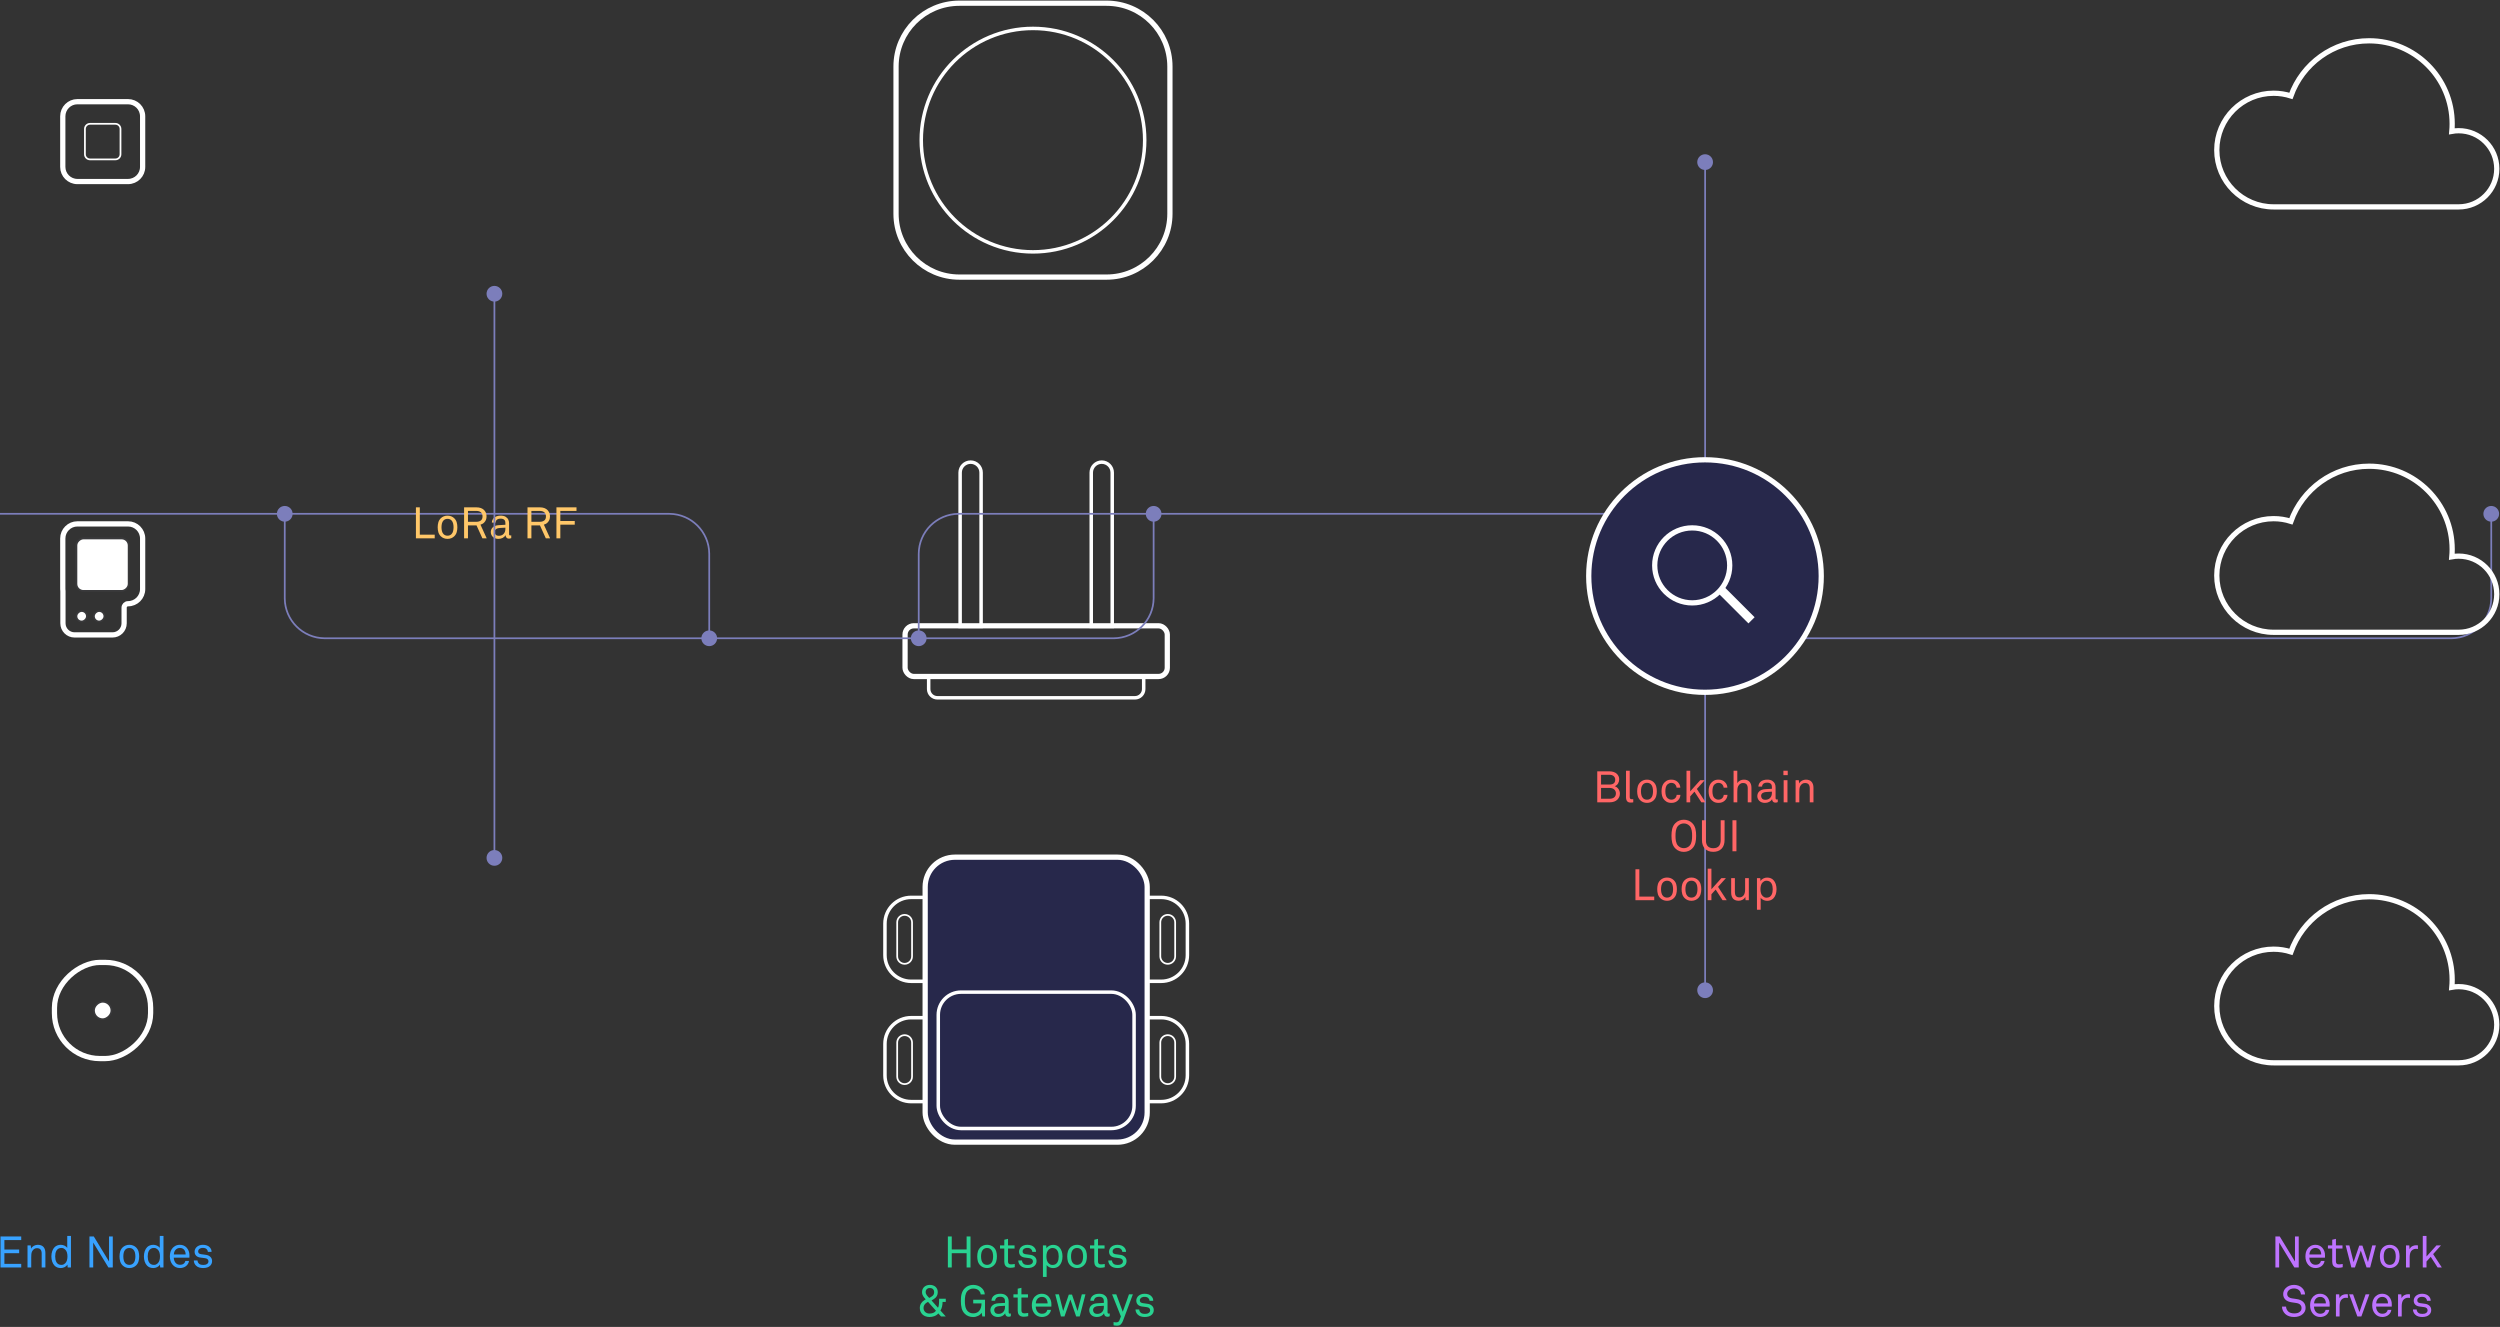 <?xml version="1.0" encoding="UTF-8"?>
<svg width="1430px" height="759px" viewBox="0 0 1430 759" version="1.1" xmlns="http://www.w3.org/2000/svg" xmlns:xlink="http://www.w3.org/1999/xlink">
    <rect x="0" y="0" width="1430" height="759" fill="#333333" stroke="none"/>
    <!-- Generator: Sketch 63.1 (92452) - https://sketch.com -->
    <title>Group 4</title>
    <desc>Created with Sketch.</desc>
    <defs>
        <rect id="path-1" x="41.396" y="560.163" width="35.144" height="35" rx="17.5"></rect>
        <mask id="mask-2" maskContentUnits="userSpaceOnUse" maskUnits="objectBoundingBox" x="0" y="0" width="35.144" height="35" fill="white">
            <use xlink:href="#path-1"></use>
        </mask>
    </defs>
    <g id="Page-2" stroke="none" stroke-width="1" fill="none" fill-rule="evenodd">
        <g id="Artboard" transform="translate(-1056, -914)">
            <g id="Group-4" transform="translate(1055.682, 914.337)">
                <g id="Group-3" transform="translate(593.011, 331.082) rotate(-90) translate(-593.011, -331.082) translate(525.011, 257.582)" stroke="#FFFFFF">
                    <g id="Group-2" transform="translate(88.275, 73.5) rotate(90) translate(-88.275, -73.5) translate(44.775, 26)" stroke-width="2">
                        <path d="M6,0.693 C9.314,0.693 12,3.379 12,6.693 L12,94.693 L12,94.693 L0,94.693 L0,6.693 C-4.05812251e-16,3.379 2.686,0.693 6,0.693 Z" id="Rectangle-Copy-42"></path>
                        <path d="M81,0.693 C84.314,0.693 87,3.379 87,6.693 L87,94.693 L87,94.693 L75,94.693 L75,6.693 C75,3.379 77.686,0.693 81,0.693 Z" id="Rectangle-Copy-43"></path>
                    </g>
                    <path d="M68,67.843 L68,74.725 C68,77.487 65.761,79.725 63,79.725 L-50,79.725 C-52.761,79.725 -55,77.487 -55,74.725 L-55,67.275" id="Path" stroke-width="2" transform="translate(6.5, 73.5) rotate(90) translate(-6.5, -73.5) "></path>
                    <rect id="Rectangle-Copy-7" stroke-width="3" transform="translate(26.967, 73.5) rotate(90) translate(-26.967, -73.5) " x="-48.033" y="59" width="150" height="29" rx="5"></rect>
                </g>
                <g id="Group" transform="translate(593.011, 571.663) rotate(-90) translate(-593.011, -571.663) translate(512.511, 483.663)" stroke="#FFFFFF">
                    <g id="Group-9" transform="translate(80.693, 88) rotate(90) translate(-80.693, -88) translate(-6.807, 28.5)">
                        <path d="M159,1 L16,1 C11.858,1 8.108,2.679 5.393,5.393 C2.679,8.108 1,11.858 1,16 L1,34 C1,38.142 2.679,41.892 5.393,44.607 C8.108,47.321 11.858,49 16,49 L159,49 C163.142,49 166.892,47.321 169.607,44.607 C172.321,41.892 174,38.142 174,34 L174,16 C174,11.858 172.321,8.108 169.607,5.393 C166.892,2.679 163.142,1 159,1 Z" id="Rectangle" stroke-width="2"></path>
                        <path d="M159,69.807 L16,69.807 C11.858,69.807 8.108,71.486 5.393,74.201 C2.679,76.915 1,80.665 1,84.807 L1,102.807 C1,106.949 2.679,110.699 5.393,113.414 C8.108,116.128 11.858,117.807 16,117.807 L159,117.807 C163.142,117.807 166.892,116.128 169.607,113.414 C172.321,110.699 174,106.949 174,102.807 L174,84.807 C174,80.665 172.321,76.915 169.607,74.201 C166.892,71.486 163.142,69.807 159,69.807 Z" id="Rectangle-Copy-45" stroke-width="2"></path>
                        <path d="M12.25,11 C11.076,11 10.014,11.476 9.245,12.245 C8.476,13.014 8,14.076 8,15.25 L8,34.75 C8,35.924 8.476,36.986 9.245,37.755 C10.014,38.524 11.076,39 12.25,39 C13.424,39 14.486,38.524 15.255,37.755 C16.024,36.986 16.5,35.924 16.5,34.75 L16.5,15.25 C16.5,14.076 16.024,13.014 15.255,12.245 C14.486,11.476 13.424,11 12.25,11 Z" id="Rectangle"></path>
                        <path d="M12.25,79.807 C11.076,79.807 10.014,80.283 9.245,81.052 C8.476,81.821 8,82.884 8,84.057 L8,103.557 C8,104.731 8.476,105.793 9.245,106.563 C10.014,107.332 11.076,107.807 12.25,107.807 C13.424,107.807 14.486,107.332 15.255,106.563 C16.024,105.793 16.5,104.731 16.5,103.557 L16.5,84.057 C16.5,82.884 16.024,81.821 15.255,81.052 C14.486,80.283 13.424,79.807 12.25,79.807 Z" id="Rectangle-Copy-46"></path>
                        <path d="M162.75,11 C161.576,11 160.514,11.476 159.745,12.245 C158.976,13.014 158.5,14.076 158.5,15.25 L158.5,34.75 C158.5,35.924 158.976,36.986 159.745,37.755 C160.514,38.524 161.576,39 162.75,39 C163.924,39 164.986,38.524 165.755,37.755 C166.524,36.986 167,35.924 167,34.75 L167,15.25 C167,14.076 166.524,13.014 165.755,12.245 C164.986,11.476 163.924,11 162.75,11 Z" id="Rectangle-Copy-3"></path>
                        <path d="M162.75,79.807 C161.576,79.807 160.514,80.283 159.745,81.052 C158.976,81.821 158.5,82.884 158.5,84.057 L158.5,103.557 C158.5,104.731 158.976,105.793 159.745,106.563 C160.514,107.332 161.576,107.807 162.75,107.807 C163.924,107.807 164.986,107.332 165.755,106.563 C166.524,105.793 167,104.731 167,103.557 L167,84.057 C167,82.884 166.524,81.821 165.755,81.052 C164.986,80.283 163.924,79.807 162.75,79.807 Z" id="Rectangle-Copy-47"></path>
                    </g>
                    <rect id="Rectangle" stroke-width="3" fill="#27284B" transform="translate(80.693, 88) rotate(90) translate(-80.693, -88) " x="17.193" y="6.5" width="127" height="163" rx="17"></rect>
                    <rect id="Rectangle" stroke-width="2" transform="translate(46, 88) rotate(90) translate(-46, -88) " x="-10" y="49" width="112" height="78" rx="13"></rect>
                </g>
                <g id="Group-10" transform="translate(591.011, 80) rotate(90) translate(-591.011, -80) translate(511.011, 0)" stroke="#FFFFFF">
                    <path d="M121.925,1.5 L37.736,1.5 C27.73,1.5 18.671,5.556 12.113,12.113 C5.556,18.671 1.5,27.73 1.5,37.736 L1.5,121.925 C1.5,131.932 5.556,140.991 12.113,147.548 C18.671,154.105 27.73,158.161 37.736,158.161 L121.925,158.161 C131.932,158.161 140.991,154.105 147.548,147.548 C154.105,140.991 158.161,131.932 158.161,121.925 L158.161,37.736 C158.161,27.73 154.105,18.671 147.548,12.113 C140.991,5.556 131.932,1.5 121.925,1.5 Z" id="Rectangle" stroke-width="3"></path>
                    <path d="M79.831,15.925 C62.184,15.925 46.207,23.078 34.642,34.642 C23.078,46.207 15.925,62.184 15.925,79.831 C15.925,97.478 23.078,113.454 34.642,125.019 C46.207,136.583 62.184,143.736 79.831,143.736 C97.478,143.736 113.454,136.583 125.019,125.019 C136.583,113.454 143.736,97.478 143.736,79.831 C143.736,62.184 136.583,46.207 125.019,34.642 C113.454,23.078 97.478,15.925 79.831,15.925 Z" id="Rectangle" stroke-width="2"></path>
                </g>
                <path id="Line-5" d="M660.196,289.068 C662.682,289.068 664.696,291.083 664.696,293.568 C664.696,295.884 662.947,297.791 660.697,298.04 L660.696,341.758 C660.696,354.607 650.384,365.047 637.585,365.255 L637.196,365.258 L186.196,365.258 C173.347,365.258 162.907,354.946 162.699,342.147 L162.696,341.758 L162.696,298.041 C160.446,297.792 158.696,295.884 158.696,293.568 C158.696,291.083 160.711,289.068 163.196,289.068 C165.682,289.068 167.696,291.083 167.696,293.568 C167.696,295.884 165.947,297.791 163.697,298.04 L163.696,341.758 C163.696,354.06 173.569,364.056 185.824,364.255 L186.196,364.258 L637.196,364.258 C649.498,364.258 659.495,354.385 659.693,342.13 L659.696,341.758 L659.696,298.041 C657.446,297.792 655.696,295.884 655.696,293.568 C655.696,291.083 657.711,289.068 660.196,289.068 Z" fill="#7C7EBB" fill-rule="nonzero"></path>
                <path id="Line-5-Copy" d="M1425.318,289.068 C1427.803,289.068 1429.818,291.083 1429.818,293.568 C1429.818,295.884 1428.069,297.791 1425.819,298.04 L1425.818,341.758 C1425.818,354.607 1415.506,365.047 1402.707,365.255 L1402.318,365.258 L951.318,365.258 C938.469,365.258 928.029,354.946 927.821,342.147 L927.818,341.758 L927.818,298.041 C925.568,297.792 923.818,295.884 923.818,293.568 C923.818,291.083 925.833,289.068 928.318,289.068 C930.803,289.068 932.818,291.083 932.818,293.568 C932.818,295.884 931.069,297.791 928.819,298.04 L928.818,341.758 C928.818,354.06 938.691,364.056 950.946,364.255 L951.318,364.258 L1402.318,364.258 C1414.62,364.258 1424.616,354.385 1424.815,342.13 L1424.818,341.758 L1424.818,298.041 C1422.568,297.792 1420.818,295.884 1420.818,293.568 C1420.818,291.083 1422.833,289.068 1425.318,289.068 Z" fill="#7C7EBB" fill-rule="nonzero"></path>
                <path d="M73.537,57.826 L44.598,57.826 C42.287,57.826 40.195,58.762 38.681,60.277 C37.167,61.791 36.23,63.883 36.23,66.194 L36.23,95.133 C36.23,97.443 37.167,99.535 38.681,101.05 C40.195,102.564 42.287,103.5 44.598,103.5 L73.537,103.5 C75.848,103.5 77.94,102.564 79.454,101.05 C80.968,99.535 81.905,97.443 81.905,95.133 L81.905,66.194 C81.905,63.883 80.968,61.791 79.454,60.277 C77.94,58.762 75.848,57.826 73.537,57.826 Z" id="Rectangle" stroke="#FFFFFF" stroke-width="3" transform="translate(59.068, 80.663) rotate(90) translate(-59.068, -80.663) "></path>
                <path d="M64.619,308.244 L35.68,308.244 C33.369,308.244 31.277,309.181 29.763,310.695 C28.248,312.209 27.312,314.301 27.312,316.612 L27.312,345.551 C27.312,347.862 28.248,349.954 29.763,351.468 C31.277,352.982 33.369,353.919 35.68,353.919 L64.619,353.919 C65.03,353.919 65.435,353.889 65.831,353.832 L84.173,353.832 C86.01,353.832 87.672,353.087 88.876,351.884 C90.079,350.68 90.823,349.018 90.823,347.182 L90.823,325.482 C90.823,323.645 90.079,321.983 88.876,320.779 C87.672,319.576 86.01,318.832 84.173,318.832 L75.206,318.832 C74.593,318.832 74.038,318.583 73.637,318.181 C73.235,317.78 72.986,317.225 72.986,316.612 C72.986,314.301 72.05,312.209 70.536,310.695 C69.021,309.181 66.929,308.244 64.619,308.244 Z" id="Path" stroke="#FFFFFF" stroke-width="3" transform="translate(59.068, 331.082) rotate(90) translate(-59.068, -331.082) "></path>
                <path d="M66.308,70.489 L51.827,70.489 C51.017,70.489 50.284,70.817 49.753,71.348 C49.222,71.879 48.893,72.613 48.893,73.423 L48.893,87.903 C48.893,88.714 49.222,89.447 49.753,89.978 C50.284,90.509 51.017,90.837 51.827,90.837 L66.308,90.837 C67.118,90.837 67.852,90.509 68.383,89.978 C68.913,89.447 69.242,88.714 69.242,87.903 L69.242,73.423 C69.242,72.613 68.913,71.879 68.383,71.348 C67.852,70.817 67.118,70.489 66.308,70.489 Z" id="Rectangle" stroke="#FFFFFF" transform="translate(59.068, 80.663) rotate(90) translate(-59.068, -80.663) "></path>
                <rect id="Rectangle" stroke="#39393B" fill="#FFFFFF" transform="translate(58.968, 317.913) rotate(90) translate(-58.968, -317.913) " x="48.718" y="302.977" width="20.5" height="29.873" rx="4"></rect>
                <rect id="Rectangle" stroke="#39393B" fill="#FFFFFF" transform="translate(58.968, 322.663) rotate(90) translate(-58.968, -322.663) " x="43.968" y="307.727" width="30" height="29.873" rx="4"></rect>
                <rect id="Rectangle-Copy-41" stroke="#39393B" fill="#FFFFFF" transform="translate(47.032, 352.163) rotate(90) translate(-47.032, -352.163) " x="44.032" y="349.163" width="6" height="6" rx="3"></rect>
                <rect id="Rectangle-Copy-41" stroke="#39393B" fill="#FFFFFF" transform="translate(57.032, 352.163) rotate(90) translate(-57.032, -352.163) " x="54.032" y="349.163" width="6" height="6" rx="3"></rect>
                <rect id="Rectangle" stroke="#FFFFFF" stroke-width="3" transform="translate(58.968, 577.663) rotate(90) translate(-58.968, -577.663) " x="31.468" y="550.163" width="55" height="55" rx="26"></rect>
                <use id="Rectangle-Copy-44" stroke="#FFFFFF" mask="url(#mask-2)" stroke-width="2" stroke-dasharray="4.2" transform="translate(58.968, 577.663) rotate(90) translate(-58.968, -577.663) " xlink:href="#path-1"></use>
                <rect id="Rectangle" stroke="#39393B" fill="#FFFFFF" transform="translate(59.068, 577.663) rotate(90) translate(-59.068, -577.663) " x="54.068" y="572.663" width="10" height="10" rx="5"></rect>
                <path id="Path-3" d="M383,293.068 C395.849,293.068 406.289,303.38 406.497,316.179 L406.5,316.568 L406.501,360.286 C408.75,360.535 410.5,362.442 410.5,364.758 C410.5,367.243 408.485,369.258 406,369.258 C403.515,369.258 401.5,367.243 401.5,364.758 C401.5,362.442 403.25,360.534 405.5,360.286 L405.5,316.568 C405.5,304.266 395.627,294.27 383.372,294.071 L383,294.068 L-68,294.068 C-80.302,294.068 -90.298,303.941 -90.497,316.196 L-90.5,316.568 L-90.5,360.286 C-88.25,360.534 -86.5,362.442 -86.5,364.758 C-86.5,367.243 -88.515,369.258 -91,369.258 C-93.485,369.258 -95.5,367.243 -95.5,364.758 C-95.5,362.442 -93.75,360.535 -91.501,360.286 L-91.5,316.568 C-91.5,303.719 -81.188,293.279 -68.389,293.071 L-68,293.068 L383,293.068 Z" fill="#7C7EBB" fill-rule="nonzero"></path>
                <path id="Line-6-Copy" d="M975.644,87.893 C978.129,87.893 980.144,89.908 980.144,92.393 C980.144,94.71 978.394,96.617 976.144,96.866 L976.144,561.604 C978.394,561.853 980.144,563.76 980.144,566.076 C980.144,568.562 978.129,570.576 975.644,570.576 C973.158,570.576 971.144,568.562 971.144,566.076 C971.144,563.76 972.894,561.853 975.143,561.604 L975.143,96.866 C972.894,96.617 971.144,94.71 971.144,92.393 C971.144,89.908 973.158,87.893 975.644,87.893 Z" fill="#7C7EBB" fill-rule="nonzero"></path>
                <path id="Path-3-Copy" d="M999.825,293.068 C1012.674,293.068 1023.115,303.38 1023.322,316.179 L1023.325,316.568 L1023.326,360.286 C1025.576,360.534 1027.325,362.442 1027.325,364.758 C1027.325,367.243 1025.311,369.258 1022.825,369.258 C1020.34,369.258 1018.325,367.243 1018.325,364.758 C1018.325,362.442 1020.075,360.534 1022.325,360.286 L1022.325,316.568 C1022.325,304.266 1012.452,294.27 1000.198,294.071 L999.825,294.068 L548.825,294.068 C536.523,294.068 526.527,303.941 526.328,316.196 L526.325,316.568 L526.326,360.286 C528.576,360.534 530.325,362.442 530.325,364.758 C530.325,367.243 528.311,369.258 525.825,369.258 C523.34,369.258 521.325,367.243 521.325,364.758 C521.325,362.442 523.075,360.534 525.325,360.286 L525.325,316.568 C525.325,303.719 535.637,293.279 548.437,293.071 L548.825,293.068 L999.825,293.068 Z" fill="#7C7EBB" fill-rule="nonzero"></path>
                <circle id="Oval" stroke="#FFFFFF" stroke-width="3" fill="#27284B" cx="975.572" cy="329.163" r="66.5"></circle>
                <path d="M1300.818,118 C1282.869,118 1268.318,103.449 1268.318,85.5 C1268.318,67.551 1282.869,53 1300.818,53 C1304.268,53 1307.593,53.538 1310.713,54.534 C1317.269,36.155 1334.829,23 1355.461,23 C1381.695,23 1402.961,44.266 1402.961,70.5 C1402.961,71.943 1402.897,73.371 1402.771,74.781 C1404.04,74.549 1405.351,74.429 1406.689,74.429 C1418.721,74.429 1428.475,84.182 1428.475,96.214 C1428.475,108.246 1418.721,118 1406.689,118 L1406.689,118 Z" id="Combined-Shape" stroke="#FFFFFF" stroke-width="3"></path>
                <path d="M1300.818,361.337 C1282.869,361.337 1268.318,346.787 1268.318,328.837 C1268.318,310.888 1282.869,296.337 1300.818,296.337 C1304.268,296.337 1307.593,296.875 1310.713,297.871 C1317.269,279.492 1334.829,266.337 1355.461,266.337 C1381.695,266.337 1402.961,287.604 1402.961,313.837 C1402.961,315.28 1402.897,316.708 1402.771,318.119 C1404.04,317.887 1405.351,317.766 1406.689,317.766 C1418.721,317.766 1428.475,327.52 1428.475,339.552 C1428.475,351.584 1418.721,361.337 1406.689,361.337 L1406.689,361.337 Z" id="Combined-Shape-Copy" stroke="#FFFFFF" stroke-width="3"></path>
                <path d="M1300.818,607.591 C1282.869,607.591 1268.318,593.04 1268.318,575.091 C1268.318,557.142 1282.869,542.591 1300.818,542.591 C1304.268,542.591 1307.593,543.129 1310.713,544.125 C1317.269,525.746 1334.829,512.591 1355.461,512.591 C1381.695,512.591 1402.961,533.858 1402.961,560.091 C1402.961,561.534 1402.897,562.962 1402.771,564.372 C1404.04,564.14 1405.351,564.02 1406.689,564.02 C1418.721,564.02 1428.475,573.774 1428.475,585.805 C1428.475,597.837 1418.721,607.591 1406.689,607.591 L1406.689,607.591 Z" id="Combined-Shape-Copy-2" stroke="#FFFFFF" stroke-width="3"></path>
                <circle id="Oval" stroke="#FFFFFF" stroke-width="3" cx="968.269" cy="323.062" r="21.451"></circle>
                <line x1="986.488" y1="338.781" x2="1000.422" y2="352.715" id="Line" stroke="#FFFFFF" stroke-width="5" stroke-linecap="square"></line>
                <path d="M12.457,724.663 L12.457,722.613 L2.832,722.613 L2.832,716.488 L11.282,716.488 L11.282,714.388 L2.832,714.388 L2.832,708.988 L12.457,708.988 L12.457,706.938 L0.607,706.938 L0.607,724.663 L12.457,724.663 Z M18.182,724.663 L18.182,718.788 C18.182,718.305 18.203,717.763 18.244,717.163 C18.286,716.563 18.415,716.03 18.632,715.563 C18.915,714.98 19.29,714.509 19.757,714.151 C20.223,713.792 20.765,713.613 21.382,713.613 C22.382,713.613 23.094,713.88 23.519,714.413 C23.944,714.946 24.157,715.688 24.157,716.638 L24.157,724.663 L26.282,724.663 L26.282,716.338 C26.282,714.871 25.915,713.73 25.182,712.913 C24.448,712.096 23.357,711.688 21.907,711.688 C21.557,711.688 21.19,711.734 20.807,711.826 C20.423,711.917 20.057,712.059 19.707,712.251 C19.357,712.442 19.04,712.676 18.757,712.951 C18.473,713.226 18.248,713.546 18.082,713.913 L17.907,712.013 L16.057,712.013 L16.057,724.663 L18.182,724.663 Z M35.107,724.988 C35.823,724.988 36.54,724.817 37.257,724.476 C37.973,724.134 38.515,723.646 38.882,723.013 L39.032,724.663 L40.907,724.663 L40.907,706.613 L38.782,706.613 L38.782,713.488 C38.615,713.205 38.394,712.951 38.119,712.726 C37.844,712.501 37.54,712.313 37.207,712.163 C36.873,712.013 36.528,711.896 36.169,711.813 C35.811,711.73 35.457,711.688 35.107,711.688 C34.357,711.688 33.694,711.805 33.119,712.038 C32.544,712.271 32.048,712.58 31.632,712.963 C30.998,713.58 30.519,714.359 30.194,715.301 C29.869,716.242 29.707,717.263 29.707,718.363 C29.707,719.413 29.861,720.396 30.169,721.313 C30.478,722.23 30.932,722.996 31.532,723.613 C31.948,724.046 32.453,724.384 33.044,724.626 C33.636,724.867 34.323,724.988 35.107,724.988 Z M35.457,723.188 C34.757,723.188 34.173,723.046 33.707,722.763 C33.24,722.48 32.873,722.105 32.607,721.638 C32.34,721.171 32.153,720.651 32.044,720.076 C31.936,719.501 31.882,718.921 31.882,718.338 C31.882,717.755 31.936,717.176 32.044,716.601 C32.153,716.026 32.34,715.505 32.607,715.038 C32.873,714.571 33.24,714.196 33.707,713.913 C34.173,713.63 34.757,713.488 35.457,713.488 C35.923,713.488 36.319,713.567 36.644,713.726 C36.969,713.884 37.257,714.08 37.507,714.313 C38.04,714.78 38.407,715.367 38.607,716.076 C38.807,716.784 38.907,717.538 38.907,718.338 C38.907,719.138 38.807,719.892 38.607,720.601 C38.407,721.309 38.04,721.896 37.507,722.363 C37.257,722.596 36.969,722.792 36.644,722.951 C36.319,723.109 35.923,723.188 35.457,723.188 Z M53.632,724.663 L53.632,710.413 L62.332,724.663 L64.832,724.663 L64.832,706.938 L62.682,706.938 L62.682,721.238 L53.982,706.938 L51.482,706.938 L51.482,724.663 L53.632,724.663 Z M74.307,724.988 C75.107,724.988 75.828,724.855 76.469,724.588 C77.111,724.321 77.665,723.963 78.132,723.513 C78.832,722.83 79.307,722.046 79.557,721.163 C79.807,720.28 79.932,719.338 79.932,718.338 C79.932,717.338 79.807,716.396 79.557,715.513 C79.307,714.63 78.832,713.846 78.132,713.163 C77.665,712.713 77.111,712.355 76.469,712.088 C75.828,711.821 75.107,711.688 74.307,711.688 C73.507,711.688 72.786,711.821 72.144,712.088 C71.503,712.355 70.948,712.713 70.482,713.163 C69.782,713.846 69.307,714.63 69.057,715.513 C68.807,716.396 68.682,717.338 68.682,718.338 C68.682,719.338 68.807,720.28 69.057,721.163 C69.307,722.046 69.782,722.83 70.482,723.513 C70.948,723.963 71.503,724.321 72.144,724.588 C72.786,724.855 73.507,724.988 74.307,724.988 Z M74.307,723.163 C73.807,723.163 73.369,723.08 72.994,722.913 C72.619,722.746 72.298,722.53 72.032,722.263 C71.582,721.796 71.273,721.213 71.107,720.513 C70.94,719.813 70.857,719.088 70.857,718.338 C70.857,717.588 70.94,716.863 71.107,716.163 C71.273,715.463 71.582,714.88 72.032,714.413 C72.298,714.146 72.619,713.93 72.994,713.763 C73.369,713.596 73.807,713.513 74.307,713.513 C74.807,713.513 75.244,713.596 75.619,713.763 C75.994,713.93 76.315,714.146 76.582,714.413 C77.032,714.88 77.34,715.463 77.507,716.163 C77.673,716.863 77.757,717.588 77.757,718.338 C77.757,719.088 77.673,719.813 77.507,720.513 C77.34,721.213 77.032,721.796 76.582,722.263 C76.315,722.53 75.994,722.746 75.619,722.913 C75.244,723.08 74.807,723.163 74.307,723.163 Z M88.032,724.988 C88.748,724.988 89.465,724.817 90.182,724.476 C90.898,724.134 91.44,723.646 91.807,723.013 L91.957,724.663 L93.832,724.663 L93.832,706.613 L91.707,706.613 L91.707,713.488 C91.54,713.205 91.319,712.951 91.044,712.726 C90.769,712.501 90.465,712.313 90.132,712.163 C89.798,712.013 89.453,711.896 89.094,711.813 C88.736,711.73 88.382,711.688 88.032,711.688 C87.282,711.688 86.619,711.805 86.044,712.038 C85.469,712.271 84.973,712.58 84.557,712.963 C83.923,713.58 83.444,714.359 83.119,715.301 C82.794,716.242 82.632,717.263 82.632,718.363 C82.632,719.413 82.786,720.396 83.094,721.313 C83.403,722.23 83.857,722.996 84.457,723.613 C84.873,724.046 85.378,724.384 85.969,724.626 C86.561,724.867 87.248,724.988 88.032,724.988 Z M88.382,723.188 C87.682,723.188 87.098,723.046 86.632,722.763 C86.165,722.48 85.798,722.105 85.532,721.638 C85.265,721.171 85.078,720.651 84.969,720.076 C84.861,719.501 84.807,718.921 84.807,718.338 C84.807,717.755 84.861,717.176 84.969,716.601 C85.078,716.026 85.265,715.505 85.532,715.038 C85.798,714.571 86.165,714.196 86.632,713.913 C87.098,713.63 87.682,713.488 88.382,713.488 C88.848,713.488 89.244,713.567 89.569,713.726 C89.894,713.884 90.182,714.08 90.432,714.313 C90.965,714.78 91.332,715.367 91.532,716.076 C91.732,716.784 91.832,717.538 91.832,718.338 C91.832,719.138 91.732,719.892 91.532,720.601 C91.332,721.309 90.965,721.896 90.432,722.363 C90.182,722.596 89.894,722.792 89.569,722.951 C89.244,723.109 88.848,723.188 88.382,723.188 Z M103.257,724.988 C103.857,724.988 104.432,724.905 104.982,724.738 C105.532,724.571 106.032,724.338 106.482,724.038 C106.998,723.688 107.432,723.238 107.782,722.688 C108.132,722.138 108.348,721.546 108.432,720.913 L106.357,720.913 C106.273,721.246 106.173,721.513 106.057,721.713 C105.94,721.913 105.79,722.105 105.607,722.288 C105.34,722.571 105.007,722.78 104.607,722.913 C104.207,723.046 103.757,723.113 103.257,723.113 C102.307,723.113 101.532,722.813 100.932,722.213 C100.548,721.83 100.248,721.351 100.032,720.776 C99.815,720.201 99.707,719.621 99.707,719.038 L108.657,719.038 L108.682,717.763 C108.698,716.913 108.565,716.101 108.282,715.326 C107.998,714.551 107.598,713.88 107.082,713.313 C106.615,712.813 106.061,712.417 105.419,712.126 C104.778,711.834 104.048,711.688 103.232,711.688 C102.132,711.688 101.173,711.938 100.357,712.438 C99.54,712.938 98.907,713.571 98.457,714.338 C98.107,714.921 97.857,715.551 97.707,716.226 C97.557,716.901 97.482,717.621 97.482,718.388 C97.482,719.288 97.611,720.142 97.869,720.951 C98.128,721.759 98.523,722.471 99.057,723.088 C99.54,723.671 100.136,724.134 100.844,724.476 C101.553,724.817 102.357,724.988 103.257,724.988 Z M106.507,717.213 L99.757,717.213 C99.773,716.746 99.857,716.292 100.007,715.851 C100.157,715.409 100.373,715.013 100.657,714.663 C100.94,714.313 101.298,714.03 101.732,713.813 C102.165,713.596 102.665,713.488 103.232,713.488 C103.798,713.488 104.29,713.592 104.707,713.801 C105.123,714.009 105.465,714.288 105.732,714.638 C105.982,714.971 106.173,715.363 106.307,715.813 C106.44,716.263 106.507,716.73 106.507,717.213 Z M116.507,724.988 C117.34,724.988 118.115,724.876 118.832,724.651 C119.548,724.426 120.148,724.063 120.632,723.563 C120.932,723.246 121.173,722.876 121.357,722.451 C121.54,722.026 121.632,721.538 121.632,720.988 C121.632,720.038 121.319,719.255 120.694,718.638 C120.069,718.021 119.307,717.638 118.407,717.488 C117.723,717.371 117.132,717.284 116.632,717.226 C116.132,717.167 115.707,717.113 115.357,717.063 C114.823,716.98 114.407,716.817 114.107,716.576 C113.807,716.334 113.657,715.946 113.657,715.413 C113.657,715.063 113.769,714.734 113.994,714.426 C114.219,714.117 114.532,713.88 114.932,713.713 C115.232,713.58 115.49,713.505 115.707,713.488 C115.923,713.471 116.157,713.463 116.407,713.463 C117.29,713.463 117.982,713.688 118.482,714.138 C118.665,714.305 118.828,714.526 118.969,714.801 C119.111,715.076 119.19,715.38 119.207,715.713 L121.332,715.713 C121.332,715.196 121.253,714.746 121.094,714.363 C120.936,713.98 120.715,713.621 120.432,713.288 C119.998,712.755 119.432,712.355 118.732,712.088 C118.032,711.821 117.257,711.688 116.407,711.688 C115.607,711.688 114.89,711.813 114.257,712.063 C113.623,712.313 113.098,712.655 112.682,713.088 C112.398,713.371 112.153,713.734 111.944,714.176 C111.736,714.617 111.632,715.08 111.632,715.563 C111.632,716.53 111.911,717.301 112.469,717.876 C113.028,718.451 113.782,718.813 114.732,718.963 C114.948,718.996 115.194,719.03 115.469,719.063 C115.744,719.096 116.015,719.13 116.282,719.163 C116.548,719.196 116.798,719.23 117.032,719.263 C117.265,719.296 117.448,719.321 117.582,719.338 C118.232,719.421 118.723,719.621 119.057,719.938 C119.39,720.255 119.557,720.655 119.557,721.138 C119.557,721.421 119.498,721.688 119.382,721.938 C119.265,722.188 119.115,722.38 118.932,722.513 C118.598,722.796 118.236,722.984 117.844,723.076 C117.453,723.167 117.04,723.213 116.607,723.213 C116.207,723.213 115.798,723.171 115.382,723.088 C114.965,723.005 114.615,722.855 114.332,722.638 C114.032,722.405 113.79,722.126 113.607,721.801 C113.423,721.476 113.323,721.096 113.307,720.663 L111.182,720.663 C111.182,721.196 111.29,721.717 111.507,722.226 C111.723,722.734 112.023,723.18 112.407,723.563 C112.94,724.096 113.557,724.467 114.257,724.676 C114.957,724.884 115.707,724.988 116.507,724.988 Z" id="EndNodes" fill="#38A2FF" fill-rule="nonzero"></path>
                <path d="M544.723,724.663 L544.723,716.488 L553.223,716.488 L553.223,724.663 L555.448,724.663 L555.448,706.938 L553.223,706.938 L553.223,714.338 L544.723,714.338 L544.723,706.938 L542.498,706.938 L542.498,724.663 L544.723,724.663 Z M564.923,724.988 C565.723,724.988 566.444,724.855 567.086,724.588 C567.728,724.321 568.282,723.963 568.748,723.513 C569.448,722.83 569.923,722.046 570.173,721.163 C570.423,720.28 570.548,719.338 570.548,718.338 C570.548,717.338 570.423,716.396 570.173,715.513 C569.923,714.63 569.448,713.846 568.748,713.163 C568.282,712.713 567.728,712.355 567.086,712.088 C566.444,711.821 565.723,711.688 564.923,711.688 C564.123,711.688 563.403,711.821 562.761,712.088 C562.119,712.355 561.565,712.713 561.098,713.163 C560.398,713.846 559.923,714.63 559.673,715.513 C559.423,716.396 559.298,717.338 559.298,718.338 C559.298,719.338 559.423,720.28 559.673,721.163 C559.923,722.046 560.398,722.83 561.098,723.513 C561.565,723.963 562.119,724.321 562.761,724.588 C563.403,724.855 564.123,724.988 564.923,724.988 Z M564.923,723.163 C564.423,723.163 563.986,723.08 563.611,722.913 C563.236,722.746 562.915,722.53 562.648,722.263 C562.198,721.796 561.89,721.213 561.723,720.513 C561.557,719.813 561.473,719.088 561.473,718.338 C561.473,717.588 561.557,716.863 561.723,716.163 C561.89,715.463 562.198,714.88 562.648,714.413 C562.915,714.146 563.236,713.93 563.611,713.763 C563.986,713.596 564.423,713.513 564.923,713.513 C565.423,713.513 565.861,713.596 566.236,713.763 C566.611,713.93 566.932,714.146 567.198,714.413 C567.648,714.88 567.957,715.463 568.123,716.163 C568.29,716.863 568.373,717.588 568.373,718.338 C568.373,719.088 568.29,719.813 568.123,720.513 C567.957,721.213 567.648,721.796 567.198,722.263 C566.932,722.53 566.611,722.746 566.236,722.913 C565.861,723.08 565.423,723.163 564.923,723.163 Z M578.248,724.838 C578.832,724.838 579.328,724.801 579.736,724.726 C580.144,724.651 580.49,724.571 580.773,724.488 L580.773,722.663 L580.023,722.763 C579.807,722.796 579.573,722.826 579.323,722.851 C579.073,722.876 578.832,722.888 578.598,722.888 C578.015,722.888 577.586,722.755 577.311,722.488 C577.036,722.221 576.898,721.78 576.898,721.163 L576.898,713.838 L580.648,713.838 L580.648,712.013 L576.898,712.013 L576.898,708.288 L574.773,708.788 L574.773,712.013 L572.323,712.013 L572.323,713.838 L574.773,713.838 L574.773,721.413 C574.773,721.83 574.828,722.246 574.936,722.663 C575.044,723.08 575.228,723.446 575.486,723.763 C575.744,724.08 576.098,724.338 576.548,724.538 C576.998,724.738 577.565,724.838 578.248,724.838 Z M588.098,724.988 C588.932,724.988 589.707,724.876 590.423,724.651 C591.14,724.426 591.74,724.063 592.223,723.563 C592.523,723.246 592.765,722.876 592.948,722.451 C593.132,722.026 593.223,721.538 593.223,720.988 C593.223,720.038 592.911,719.255 592.286,718.638 C591.661,718.021 590.898,717.638 589.998,717.488 C589.315,717.371 588.723,717.284 588.223,717.226 C587.723,717.167 587.298,717.113 586.948,717.063 C586.415,716.98 585.998,716.817 585.698,716.576 C585.398,716.334 585.248,715.946 585.248,715.413 C585.248,715.063 585.361,714.734 585.586,714.426 C585.811,714.117 586.123,713.88 586.523,713.713 C586.823,713.58 587.082,713.505 587.298,713.488 C587.515,713.471 587.748,713.463 587.998,713.463 C588.882,713.463 589.573,713.688 590.073,714.138 C590.257,714.305 590.419,714.526 590.561,714.801 C590.703,715.076 590.782,715.38 590.798,715.713 L592.923,715.713 C592.923,715.196 592.844,714.746 592.686,714.363 C592.528,713.98 592.307,713.621 592.023,713.288 C591.59,712.755 591.023,712.355 590.323,712.088 C589.623,711.821 588.848,711.688 587.998,711.688 C587.198,711.688 586.482,711.813 585.848,712.063 C585.215,712.313 584.69,712.655 584.273,713.088 C583.99,713.371 583.744,713.734 583.536,714.176 C583.328,714.617 583.223,715.08 583.223,715.563 C583.223,716.53 583.503,717.301 584.061,717.876 C584.619,718.451 585.373,718.813 586.323,718.963 C586.54,718.996 586.786,719.03 587.061,719.063 C587.336,719.096 587.607,719.13 587.873,719.163 C588.14,719.196 588.39,719.23 588.623,719.263 C588.857,719.296 589.04,719.321 589.173,719.338 C589.823,719.421 590.315,719.621 590.648,719.938 C590.982,720.255 591.148,720.655 591.148,721.138 C591.148,721.421 591.09,721.688 590.973,721.938 C590.857,722.188 590.707,722.38 590.523,722.513 C590.19,722.796 589.828,722.984 589.436,723.076 C589.044,723.167 588.632,723.213 588.198,723.213 C587.798,723.213 587.39,723.171 586.973,723.088 C586.557,723.005 586.207,722.855 585.923,722.638 C585.623,722.405 585.382,722.126 585.198,721.801 C585.015,721.476 584.915,721.096 584.898,720.663 L582.773,720.663 C582.773,721.196 582.882,721.717 583.098,722.226 C583.315,722.734 583.615,723.18 583.998,723.563 C584.532,724.096 585.148,724.467 585.848,724.676 C586.548,724.884 587.298,724.988 588.098,724.988 Z M598.998,730.088 L598.998,723.213 C599.165,723.496 599.386,723.751 599.661,723.976 C599.936,724.201 600.24,724.388 600.573,724.538 C600.907,724.688 601.253,724.805 601.611,724.888 C601.969,724.971 602.323,725.013 602.673,725.013 C603.423,725.013 604.086,724.896 604.661,724.663 C605.236,724.43 605.732,724.121 606.148,723.738 C606.782,723.121 607.261,722.342 607.586,721.401 C607.911,720.459 608.073,719.438 608.073,718.338 C608.073,717.288 607.919,716.305 607.611,715.388 C607.303,714.471 606.848,713.705 606.248,713.088 C605.832,712.655 605.328,712.317 604.736,712.076 C604.144,711.834 603.457,711.713 602.673,711.713 C601.957,711.713 601.24,711.884 600.523,712.226 C599.807,712.567 599.265,713.055 598.898,713.688 L598.748,712.038 L596.873,712.038 L596.873,730.088 L598.998,730.088 Z M602.323,723.213 C601.857,723.213 601.461,723.134 601.136,722.976 C600.811,722.817 600.523,722.621 600.273,722.388 C599.74,721.921 599.373,721.334 599.173,720.626 C598.973,719.917 598.873,719.163 598.873,718.363 C598.873,717.563 598.973,716.809 599.173,716.101 C599.373,715.392 599.74,714.805 600.273,714.338 C600.523,714.105 600.811,713.909 601.136,713.751 C601.461,713.592 601.857,713.513 602.323,713.513 C603.023,713.513 603.607,713.655 604.073,713.938 C604.54,714.221 604.907,714.596 605.173,715.063 C605.44,715.53 605.628,716.051 605.736,716.626 C605.844,717.201 605.898,717.78 605.898,718.363 C605.898,718.946 605.844,719.526 605.736,720.101 C605.628,720.676 605.44,721.196 605.173,721.663 C604.907,722.13 604.54,722.505 604.073,722.788 C603.607,723.071 603.023,723.213 602.323,723.213 Z M616.398,724.988 C617.198,724.988 617.919,724.855 618.561,724.588 C619.203,724.321 619.757,723.963 620.223,723.513 C620.923,722.83 621.398,722.046 621.648,721.163 C621.898,720.28 622.023,719.338 622.023,718.338 C622.023,717.338 621.898,716.396 621.648,715.513 C621.398,714.63 620.923,713.846 620.223,713.163 C619.757,712.713 619.203,712.355 618.561,712.088 C617.919,711.821 617.198,711.688 616.398,711.688 C615.598,711.688 614.878,711.821 614.236,712.088 C613.594,712.355 613.04,712.713 612.573,713.163 C611.873,713.846 611.398,714.63 611.148,715.513 C610.898,716.396 610.773,717.338 610.773,718.338 C610.773,719.338 610.898,720.28 611.148,721.163 C611.398,722.046 611.873,722.83 612.573,723.513 C613.04,723.963 613.594,724.321 614.236,724.588 C614.878,724.855 615.598,724.988 616.398,724.988 Z M616.398,723.163 C615.898,723.163 615.461,723.08 615.086,722.913 C614.711,722.746 614.39,722.53 614.123,722.263 C613.673,721.796 613.365,721.213 613.198,720.513 C613.032,719.813 612.948,719.088 612.948,718.338 C612.948,717.588 613.032,716.863 613.198,716.163 C613.365,715.463 613.673,714.88 614.123,714.413 C614.39,714.146 614.711,713.93 615.086,713.763 C615.461,713.596 615.898,713.513 616.398,713.513 C616.898,713.513 617.336,713.596 617.711,713.763 C618.086,713.93 618.407,714.146 618.673,714.413 C619.123,714.88 619.432,715.463 619.598,716.163 C619.765,716.863 619.848,717.588 619.848,718.338 C619.848,719.088 619.765,719.813 619.598,720.513 C619.432,721.213 619.123,721.796 618.673,722.263 C618.407,722.53 618.086,722.746 617.711,722.913 C617.336,723.08 616.898,723.163 616.398,723.163 Z M629.723,724.838 C630.307,724.838 630.803,724.801 631.211,724.726 C631.619,724.651 631.965,724.571 632.248,724.488 L632.248,722.663 L631.498,722.763 C631.282,722.796 631.048,722.826 630.798,722.851 C630.548,722.876 630.307,722.888 630.073,722.888 C629.49,722.888 629.061,722.755 628.786,722.488 C628.511,722.221 628.373,721.78 628.373,721.163 L628.373,713.838 L632.123,713.838 L632.123,712.013 L628.373,712.013 L628.373,708.288 L626.248,708.788 L626.248,712.013 L623.798,712.013 L623.798,713.838 L626.248,713.838 L626.248,721.413 C626.248,721.83 626.303,722.246 626.411,722.663 C626.519,723.08 626.703,723.446 626.961,723.763 C627.219,724.08 627.573,724.338 628.023,724.538 C628.473,724.738 629.04,724.838 629.723,724.838 Z M639.573,724.988 C640.407,724.988 641.182,724.876 641.898,724.651 C642.615,724.426 643.215,724.063 643.698,723.563 C643.998,723.246 644.24,722.876 644.423,722.451 C644.607,722.026 644.698,721.538 644.698,720.988 C644.698,720.038 644.386,719.255 643.761,718.638 C643.136,718.021 642.373,717.638 641.473,717.488 C640.79,717.371 640.198,717.284 639.698,717.226 C639.198,717.167 638.773,717.113 638.423,717.063 C637.89,716.98 637.473,716.817 637.173,716.576 C636.873,716.334 636.723,715.946 636.723,715.413 C636.723,715.063 636.836,714.734 637.061,714.426 C637.286,714.117 637.598,713.88 637.998,713.713 C638.298,713.58 638.557,713.505 638.773,713.488 C638.99,713.471 639.223,713.463 639.473,713.463 C640.357,713.463 641.048,713.688 641.548,714.138 C641.732,714.305 641.894,714.526 642.036,714.801 C642.178,715.076 642.257,715.38 642.273,715.713 L644.398,715.713 C644.398,715.196 644.319,714.746 644.161,714.363 C644.003,713.98 643.782,713.621 643.498,713.288 C643.065,712.755 642.498,712.355 641.798,712.088 C641.098,711.821 640.323,711.688 639.473,711.688 C638.673,711.688 637.957,711.813 637.323,712.063 C636.69,712.313 636.165,712.655 635.748,713.088 C635.465,713.371 635.219,713.734 635.011,714.176 C634.803,714.617 634.698,715.08 634.698,715.563 C634.698,716.53 634.978,717.301 635.536,717.876 C636.094,718.451 636.848,718.813 637.798,718.963 C638.015,718.996 638.261,719.03 638.536,719.063 C638.811,719.096 639.082,719.13 639.348,719.163 C639.615,719.196 639.865,719.23 640.098,719.263 C640.332,719.296 640.515,719.321 640.648,719.338 C641.298,719.421 641.79,719.621 642.123,719.938 C642.457,720.255 642.623,720.655 642.623,721.138 C642.623,721.421 642.565,721.688 642.448,721.938 C642.332,722.188 642.182,722.38 641.998,722.513 C641.665,722.796 641.303,722.984 640.911,723.076 C640.519,723.167 640.107,723.213 639.673,723.213 C639.273,723.213 638.865,723.171 638.448,723.088 C638.032,723.005 637.682,722.855 637.398,722.638 C637.098,722.405 636.857,722.126 636.673,721.801 C636.49,721.476 636.39,721.096 636.373,720.663 L634.248,720.663 C634.248,721.196 634.357,721.717 634.573,722.226 C634.79,722.734 635.09,723.18 635.473,723.563 C636.007,724.096 636.623,724.467 637.323,724.676 C638.023,724.884 638.773,724.988 639.573,724.988 Z M531.998,752.988 C532.948,752.988 533.869,752.826 534.761,752.501 C535.653,752.176 536.415,751.655 537.048,750.938 L538.573,752.663 L541.273,752.663 L538.248,749.288 C538.448,748.988 538.628,748.642 538.786,748.251 C538.944,747.859 539.073,747.442 539.173,747.001 C539.273,746.559 539.348,746.109 539.398,745.651 C539.448,745.192 539.473,744.763 539.473,744.363 L541.298,744.363 L541.298,742.538 L537.473,742.538 L537.473,743.788 C537.473,744.255 537.457,744.721 537.423,745.188 C537.39,745.655 537.332,746.109 537.248,746.551 C537.165,746.992 537.032,747.371 536.848,747.688 L533.173,743.538 C533.39,743.405 533.603,743.271 533.811,743.138 C534.019,743.005 534.232,742.871 534.448,742.738 C535.182,742.305 535.744,741.755 536.136,741.088 C536.528,740.421 536.723,739.663 536.723,738.813 C536.723,738.163 536.611,737.58 536.386,737.063 C536.161,736.546 535.848,736.105 535.448,735.738 C535.048,735.371 534.569,735.092 534.011,734.901 C533.453,734.709 532.848,734.613 532.198,734.613 C531.548,734.613 530.953,734.713 530.411,734.913 C529.869,735.113 529.398,735.392 528.998,735.751 C528.598,736.109 528.286,736.542 528.061,737.051 C527.836,737.559 527.723,738.121 527.723,738.738 C527.723,739.205 527.778,739.621 527.886,739.988 C527.994,740.355 528.144,740.701 528.336,741.026 C528.528,741.351 528.753,741.663 529.011,741.963 C529.269,742.263 529.54,742.571 529.823,742.888 C529.557,743.038 529.265,743.221 528.948,743.438 C528.165,743.921 527.553,744.546 527.111,745.313 C526.669,746.08 526.448,746.93 526.448,747.863 C526.448,748.663 526.594,749.38 526.886,750.013 C527.178,750.646 527.573,751.184 528.073,751.626 C528.573,752.067 529.161,752.405 529.836,752.638 C530.511,752.871 531.232,752.988 531.998,752.988 Z M531.823,742.088 C531.607,741.838 531.378,741.592 531.136,741.351 C530.894,741.109 530.673,740.851 530.473,740.576 C530.273,740.301 530.111,740.009 529.986,739.701 C529.861,739.392 529.798,739.063 529.798,738.713 C529.798,738.03 530.015,737.476 530.448,737.051 C530.882,736.626 531.448,736.413 532.148,736.413 C532.948,736.413 533.565,736.63 533.998,737.063 C534.432,737.496 534.648,738.088 534.648,738.838 C534.648,739.305 534.565,739.701 534.398,740.026 C534.232,740.351 534.019,740.634 533.761,740.876 C533.503,741.117 533.203,741.33 532.861,741.513 C532.519,741.696 532.173,741.888 531.823,742.088 Z M531.873,751.013 C531.407,751.013 530.973,750.934 530.573,750.776 C530.173,750.617 529.823,750.396 529.523,750.113 C529.223,749.83 528.99,749.492 528.823,749.101 C528.657,748.709 528.573,748.28 528.573,747.813 C528.573,747.23 528.707,746.692 528.973,746.201 C529.24,745.709 529.615,745.296 530.098,744.963 C530.282,744.846 530.453,744.738 530.611,744.638 C530.769,744.538 530.94,744.43 531.123,744.313 L535.698,749.413 C535.215,750.046 534.653,750.471 534.011,750.688 C533.369,750.905 532.657,751.013 531.873,751.013 Z M556.998,753.013 C557.498,753.013 557.99,752.951 558.473,752.826 C558.957,752.701 559.411,752.53 559.836,752.313 C560.261,752.096 560.644,751.838 560.986,751.538 C561.328,751.238 561.607,750.905 561.823,750.538 L562.198,752.663 L563.748,752.663 L563.748,743.113 L556.998,743.113 L556.998,745.188 L561.748,745.188 C561.748,746.005 561.64,746.813 561.423,747.613 C561.207,748.413 560.807,749.105 560.223,749.688 C559.823,750.088 559.344,750.392 558.786,750.601 C558.228,750.809 557.632,750.913 556.998,750.913 C556.398,750.913 555.828,750.809 555.286,750.601 C554.744,750.392 554.257,750.071 553.823,749.638 C553.457,749.255 553.165,748.821 552.948,748.338 C552.732,747.855 552.569,747.351 552.461,746.826 C552.353,746.301 552.286,745.78 552.261,745.263 C552.236,744.746 552.223,744.263 552.223,743.813 C552.223,743.346 552.236,742.855 552.261,742.338 C552.286,741.821 552.348,741.309 552.448,740.801 C552.548,740.292 552.703,739.801 552.911,739.326 C553.119,738.851 553.407,738.43 553.773,738.063 C554.207,737.63 554.703,737.296 555.261,737.063 C555.819,736.83 556.398,736.713 556.998,736.713 C557.732,736.713 558.394,736.826 558.986,737.051 C559.578,737.276 560.073,737.63 560.473,738.113 C560.707,738.396 560.89,738.688 561.023,738.988 C561.157,739.288 561.24,739.646 561.273,740.063 L563.598,740.063 C563.565,739.346 563.411,738.705 563.136,738.138 C562.861,737.571 562.507,737.063 562.073,736.613 C561.457,735.963 560.707,735.467 559.823,735.126 C558.94,734.784 557.998,734.613 556.998,734.613 C556.098,734.613 555.236,734.771 554.411,735.088 C553.586,735.405 552.857,735.88 552.223,736.513 C551.74,736.98 551.348,737.492 551.048,738.051 C550.748,738.609 550.515,739.196 550.348,739.813 C550.182,740.43 550.069,741.076 550.011,741.751 C549.953,742.426 549.923,743.113 549.923,743.813 C549.923,745.413 550.082,746.821 550.398,748.038 C550.715,749.255 551.323,750.305 552.223,751.188 C552.857,751.821 553.586,752.284 554.411,752.576 C555.236,752.867 556.098,753.013 556.998,753.013 Z M571.173,752.988 C572.073,752.988 572.886,752.801 573.611,752.426 C574.336,752.051 574.882,751.546 575.248,750.913 L575.298,750.913 C575.298,751.446 575.461,751.901 575.786,752.276 C576.111,752.651 576.557,752.838 577.123,752.838 C577.39,752.838 577.632,752.817 577.848,752.776 C578.065,752.734 578.29,752.655 578.523,752.538 L578.523,750.963 C578.457,750.963 578.39,750.971 578.323,750.988 C578.19,751.021 578.073,751.038 577.973,751.038 C577.757,751.038 577.586,750.98 577.461,750.863 C577.336,750.746 577.273,750.521 577.273,750.188 L577.273,744.063 C577.273,743.33 577.148,742.68 576.898,742.113 C576.598,741.413 576.09,740.834 575.373,740.376 C574.657,739.917 573.682,739.688 572.448,739.688 C571.665,739.688 570.928,739.801 570.236,740.026 C569.544,740.251 568.982,740.588 568.548,741.038 C568.215,741.371 567.953,741.751 567.761,742.176 C567.569,742.601 567.465,743.105 567.448,743.688 L569.523,743.688 C569.523,743.088 569.732,742.58 570.148,742.163 C570.365,741.946 570.657,741.767 571.023,741.626 C571.39,741.484 571.865,741.413 572.448,741.413 C572.965,741.413 573.386,741.471 573.711,741.588 C574.036,741.705 574.307,741.863 574.523,742.063 C574.807,742.33 574.986,742.638 575.061,742.988 C575.136,743.338 575.173,743.671 575.173,743.988 L575.173,744.913 L571.323,745.138 C570.457,745.188 569.736,745.346 569.161,745.613 C568.586,745.88 568.123,746.201 567.773,746.576 C567.423,746.951 567.178,747.363 567.036,747.813 C566.894,748.263 566.823,748.688 566.823,749.088 C566.823,749.571 566.915,750.046 567.098,750.513 C567.282,750.98 567.553,751.396 567.911,751.763 C568.269,752.13 568.723,752.426 569.273,752.651 C569.823,752.876 570.457,752.988 571.173,752.988 Z M571.498,751.213 C570.598,751.213 569.957,750.992 569.573,750.551 C569.19,750.109 568.998,749.605 568.998,749.038 C568.998,748.638 569.082,748.296 569.248,748.013 C569.415,747.73 569.632,747.501 569.898,747.326 C570.165,747.151 570.465,747.017 570.798,746.926 C571.132,746.834 571.457,746.78 571.773,746.763 L575.173,746.563 L575.173,747.313 C575.173,747.846 575.09,748.363 574.923,748.863 C574.757,749.363 574.482,749.805 574.098,750.188 C573.765,750.538 573.369,750.796 572.911,750.963 C572.453,751.13 571.982,751.213 571.498,751.213 Z M585.923,752.838 C586.507,752.838 587.003,752.801 587.411,752.726 C587.819,752.651 588.165,752.571 588.448,752.488 L588.448,750.663 L587.698,750.763 C587.482,750.796 587.248,750.826 586.998,750.851 C586.748,750.876 586.507,750.888 586.273,750.888 C585.69,750.888 585.261,750.755 584.986,750.488 C584.711,750.221 584.573,749.78 584.573,749.163 L584.573,741.838 L588.323,741.838 L588.323,740.013 L584.573,740.013 L584.573,736.288 L582.448,736.788 L582.448,740.013 L579.998,740.013 L579.998,741.838 L582.448,741.838 L582.448,749.413 C582.448,749.83 582.503,750.246 582.611,750.663 C582.719,751.08 582.903,751.446 583.161,751.763 C583.419,752.08 583.773,752.338 584.223,752.538 C584.673,752.738 585.24,752.838 585.923,752.838 Z M596.298,752.988 C596.898,752.988 597.473,752.905 598.023,752.738 C598.573,752.571 599.073,752.338 599.523,752.038 C600.04,751.688 600.473,751.238 600.823,750.688 C601.173,750.138 601.39,749.546 601.473,748.913 L599.398,748.913 C599.315,749.246 599.215,749.513 599.098,749.713 C598.982,749.913 598.832,750.105 598.648,750.288 C598.382,750.571 598.048,750.78 597.648,750.913 C597.248,751.046 596.798,751.113 596.298,751.113 C595.348,751.113 594.573,750.813 593.973,750.213 C593.59,749.83 593.29,749.351 593.073,748.776 C592.857,748.201 592.748,747.621 592.748,747.038 L601.698,747.038 L601.723,745.763 C601.74,744.913 601.607,744.101 601.323,743.326 C601.04,742.551 600.64,741.88 600.123,741.313 C599.657,740.813 599.103,740.417 598.461,740.126 C597.819,739.834 597.09,739.688 596.273,739.688 C595.173,739.688 594.215,739.938 593.398,740.438 C592.582,740.938 591.948,741.571 591.498,742.338 C591.148,742.921 590.898,743.551 590.748,744.226 C590.598,744.901 590.523,745.621 590.523,746.388 C590.523,747.288 590.653,748.142 590.911,748.951 C591.169,749.759 591.565,750.471 592.098,751.088 C592.582,751.671 593.178,752.134 593.886,752.476 C594.594,752.817 595.398,752.988 596.298,752.988 Z M599.548,745.213 L592.798,745.213 C592.815,744.746 592.898,744.292 593.048,743.851 C593.198,743.409 593.415,743.013 593.698,742.663 C593.982,742.313 594.34,742.03 594.773,741.813 C595.207,741.596 595.707,741.488 596.273,741.488 C596.84,741.488 597.332,741.592 597.748,741.801 C598.165,742.009 598.507,742.288 598.773,742.638 C599.023,742.971 599.215,743.363 599.348,743.813 C599.482,744.263 599.548,744.73 599.548,745.213 Z M609.198,752.663 L612.573,742.988 L615.873,752.663 L617.923,752.663 L621.198,740.013 L619.123,740.013 L616.673,749.563 L613.498,740.163 L611.673,740.163 L608.448,749.563 L606.023,740.013 L603.923,740.013 L607.173,752.663 L609.198,752.663 Z M627.723,752.988 C628.623,752.988 629.436,752.801 630.161,752.426 C630.886,752.051 631.432,751.546 631.798,750.913 L631.848,750.913 C631.848,751.446 632.011,751.901 632.336,752.276 C632.661,752.651 633.107,752.838 633.673,752.838 C633.94,752.838 634.182,752.817 634.398,752.776 C634.615,752.734 634.84,752.655 635.073,752.538 L635.073,750.963 C635.007,750.963 634.94,750.971 634.873,750.988 C634.74,751.021 634.623,751.038 634.523,751.038 C634.307,751.038 634.136,750.98 634.011,750.863 C633.886,750.746 633.823,750.521 633.823,750.188 L633.823,744.063 C633.823,743.33 633.698,742.68 633.448,742.113 C633.148,741.413 632.64,740.834 631.923,740.376 C631.207,739.917 630.232,739.688 628.998,739.688 C628.215,739.688 627.478,739.801 626.786,740.026 C626.094,740.251 625.532,740.588 625.098,741.038 C624.765,741.371 624.503,741.751 624.311,742.176 C624.119,742.601 624.015,743.105 623.998,743.688 L626.073,743.688 C626.073,743.088 626.282,742.58 626.698,742.163 C626.915,741.946 627.207,741.767 627.573,741.626 C627.94,741.484 628.415,741.413 628.998,741.413 C629.515,741.413 629.936,741.471 630.261,741.588 C630.586,741.705 630.857,741.863 631.073,742.063 C631.357,742.33 631.536,742.638 631.611,742.988 C631.686,743.338 631.723,743.671 631.723,743.988 L631.723,744.913 L627.873,745.138 C627.007,745.188 626.286,745.346 625.711,745.613 C625.136,745.88 624.673,746.201 624.323,746.576 C623.973,746.951 623.728,747.363 623.586,747.813 C623.444,748.263 623.373,748.688 623.373,749.088 C623.373,749.571 623.465,750.046 623.648,750.513 C623.832,750.98 624.103,751.396 624.461,751.763 C624.819,752.13 625.273,752.426 625.823,752.651 C626.373,752.876 627.007,752.988 627.723,752.988 Z M628.048,751.213 C627.148,751.213 626.507,750.992 626.123,750.551 C625.74,750.109 625.548,749.605 625.548,749.038 C625.548,748.638 625.632,748.296 625.798,748.013 C625.965,747.73 626.182,747.501 626.448,747.326 C626.715,747.151 627.015,747.017 627.348,746.926 C627.682,746.834 628.007,746.78 628.323,746.763 L631.723,746.563 L631.723,747.313 C631.723,747.846 631.64,748.363 631.473,748.863 C631.307,749.363 631.032,749.805 630.648,750.188 C630.315,750.538 629.919,750.796 629.461,750.963 C629.003,751.13 628.532,751.213 628.048,751.213 Z M639.198,757.963 C640.148,757.963 640.882,757.717 641.398,757.226 C641.915,756.734 642.323,756.08 642.623,755.263 L648.323,740.013 L646.098,740.013 L642.548,749.988 L638.823,740.013 L636.423,740.013 L641.473,752.663 L640.673,754.788 C640.49,755.271 640.24,755.605 639.923,755.788 C639.607,755.971 639.223,756.063 638.773,756.063 C638.573,756.063 638.382,756.055 638.198,756.038 C638.015,756.021 637.857,755.996 637.723,755.963 C637.557,755.93 637.407,755.896 637.273,755.863 L637.273,757.713 C637.357,757.746 637.565,757.796 637.898,757.863 C638.232,757.93 638.665,757.963 639.198,757.963 Z M655.148,752.988 C655.982,752.988 656.757,752.876 657.473,752.651 C658.19,752.426 658.79,752.063 659.273,751.563 C659.573,751.246 659.815,750.876 659.998,750.451 C660.182,750.026 660.273,749.538 660.273,748.988 C660.273,748.038 659.961,747.255 659.336,746.638 C658.711,746.021 657.948,745.638 657.048,745.488 C656.365,745.371 655.773,745.284 655.273,745.226 C654.773,745.167 654.348,745.113 653.998,745.063 C653.465,744.98 653.048,744.817 652.748,744.576 C652.448,744.334 652.298,743.946 652.298,743.413 C652.298,743.063 652.411,742.734 652.636,742.426 C652.861,742.117 653.173,741.88 653.573,741.713 C653.873,741.58 654.132,741.505 654.348,741.488 C654.565,741.471 654.798,741.463 655.048,741.463 C655.932,741.463 656.623,741.688 657.123,742.138 C657.307,742.305 657.469,742.526 657.611,742.801 C657.753,743.076 657.832,743.38 657.848,743.713 L659.973,743.713 C659.973,743.196 659.894,742.746 659.736,742.363 C659.578,741.98 659.357,741.621 659.073,741.288 C658.64,740.755 658.073,740.355 657.373,740.088 C656.673,739.821 655.898,739.688 655.048,739.688 C654.248,739.688 653.532,739.813 652.898,740.063 C652.265,740.313 651.74,740.655 651.323,741.088 C651.04,741.371 650.794,741.734 650.586,742.176 C650.378,742.617 650.273,743.08 650.273,743.563 C650.273,744.53 650.553,745.301 651.111,745.876 C651.669,746.451 652.423,746.813 653.373,746.963 C653.59,746.996 653.836,747.03 654.111,747.063 C654.386,747.096 654.657,747.13 654.923,747.163 C655.19,747.196 655.44,747.23 655.673,747.263 C655.907,747.296 656.09,747.321 656.223,747.338 C656.873,747.421 657.365,747.621 657.698,747.938 C658.032,748.255 658.198,748.655 658.198,749.138 C658.198,749.421 658.14,749.688 658.023,749.938 C657.907,750.188 657.757,750.38 657.573,750.513 C657.24,750.796 656.878,750.984 656.486,751.076 C656.094,751.167 655.682,751.213 655.248,751.213 C654.848,751.213 654.44,751.171 654.023,751.088 C653.607,751.005 653.257,750.855 652.973,750.638 C652.673,750.405 652.432,750.126 652.248,749.801 C652.065,749.476 651.965,749.096 651.948,748.663 L649.823,748.663 C649.823,749.196 649.932,749.717 650.148,750.226 C650.365,750.734 650.665,751.18 651.048,751.563 C651.582,752.096 652.198,752.467 652.898,752.676 C653.598,752.884 654.348,752.988 655.148,752.988 Z" id="Hotspots&amp;Gateways" fill="#29D391" fill-rule="nonzero"></path>
                <path d="M1303.997,724.663 L1303.997,710.413 L1312.697,724.663 L1315.197,724.663 L1315.197,706.938 L1313.047,706.938 L1313.047,721.238 L1304.347,706.938 L1301.847,706.938 L1301.847,724.663 L1303.997,724.663 Z M1324.797,724.988 C1325.397,724.988 1325.972,724.905 1326.522,724.738 C1327.072,724.571 1327.572,724.338 1328.022,724.038 C1328.538,723.688 1328.972,723.238 1329.322,722.688 C1329.672,722.138 1329.888,721.546 1329.972,720.913 L1327.897,720.913 C1327.813,721.246 1327.713,721.513 1327.597,721.713 C1327.48,721.913 1327.33,722.105 1327.147,722.288 C1326.88,722.571 1326.547,722.78 1326.147,722.913 C1325.747,723.046 1325.297,723.113 1324.797,723.113 C1323.847,723.113 1323.072,722.813 1322.472,722.213 C1322.088,721.83 1321.788,721.351 1321.572,720.776 C1321.355,720.201 1321.247,719.621 1321.247,719.038 L1330.197,719.038 L1330.222,717.763 C1330.238,716.913 1330.105,716.101 1329.822,715.326 C1329.538,714.551 1329.138,713.88 1328.622,713.313 C1328.155,712.813 1327.601,712.417 1326.959,712.126 C1326.317,711.834 1325.588,711.688 1324.772,711.688 C1323.672,711.688 1322.713,711.938 1321.897,712.438 C1321.08,712.938 1320.447,713.571 1319.997,714.338 C1319.647,714.921 1319.397,715.551 1319.247,716.226 C1319.097,716.901 1319.022,717.621 1319.022,718.388 C1319.022,719.288 1319.151,720.142 1319.409,720.951 C1319.667,721.759 1320.063,722.471 1320.597,723.088 C1321.08,723.671 1321.676,724.134 1322.384,724.476 C1323.092,724.817 1323.897,724.988 1324.797,724.988 Z M1328.047,717.213 L1321.297,717.213 C1321.313,716.746 1321.397,716.292 1321.547,715.851 C1321.697,715.409 1321.913,715.013 1322.197,714.663 C1322.48,714.313 1322.838,714.03 1323.272,713.813 C1323.705,713.596 1324.205,713.488 1324.772,713.488 C1325.338,713.488 1325.83,713.592 1326.247,713.801 C1326.663,714.009 1327.005,714.288 1327.272,714.638 C1327.522,714.971 1327.713,715.363 1327.847,715.813 C1327.98,716.263 1328.047,716.73 1328.047,717.213 Z M1337.822,724.838 C1338.405,724.838 1338.901,724.801 1339.309,724.726 C1339.717,724.651 1340.063,724.571 1340.347,724.488 L1340.347,722.663 L1339.597,722.763 C1339.38,722.796 1339.147,722.826 1338.897,722.851 C1338.647,722.876 1338.405,722.888 1338.172,722.888 C1337.588,722.888 1337.159,722.755 1336.884,722.488 C1336.609,722.221 1336.472,721.78 1336.472,721.163 L1336.472,713.838 L1340.222,713.838 L1340.222,712.013 L1336.472,712.013 L1336.472,708.288 L1334.347,708.788 L1334.347,712.013 L1331.897,712.013 L1331.897,713.838 L1334.347,713.838 L1334.347,721.413 C1334.347,721.83 1334.401,722.246 1334.509,722.663 C1334.617,723.08 1334.801,723.446 1335.059,723.763 C1335.317,724.08 1335.672,724.338 1336.122,724.538 C1336.572,724.738 1337.138,724.838 1337.822,724.838 Z M1347.322,724.663 L1350.697,714.988 L1353.997,724.663 L1356.047,724.663 L1359.322,712.013 L1357.247,712.013 L1354.797,721.563 L1351.622,712.163 L1349.797,712.163 L1346.572,721.563 L1344.147,712.013 L1342.047,712.013 L1345.297,724.663 L1347.322,724.663 Z M1367.247,724.988 C1368.047,724.988 1368.767,724.855 1369.409,724.588 C1370.051,724.321 1370.605,723.963 1371.072,723.513 C1371.772,722.83 1372.247,722.046 1372.497,721.163 C1372.747,720.28 1372.872,719.338 1372.872,718.338 C1372.872,717.338 1372.747,716.396 1372.497,715.513 C1372.247,714.63 1371.772,713.846 1371.072,713.163 C1370.605,712.713 1370.051,712.355 1369.409,712.088 C1368.767,711.821 1368.047,711.688 1367.247,711.688 C1366.447,711.688 1365.726,711.821 1365.084,712.088 C1364.442,712.355 1363.888,712.713 1363.422,713.163 C1362.722,713.846 1362.247,714.63 1361.997,715.513 C1361.747,716.396 1361.622,717.338 1361.622,718.338 C1361.622,719.338 1361.747,720.28 1361.997,721.163 C1362.247,722.046 1362.722,722.83 1363.422,723.513 C1363.888,723.963 1364.442,724.321 1365.084,724.588 C1365.726,724.855 1366.447,724.988 1367.247,724.988 Z M1367.247,723.163 C1366.747,723.163 1366.309,723.08 1365.934,722.913 C1365.559,722.746 1365.238,722.53 1364.972,722.263 C1364.522,721.796 1364.213,721.213 1364.047,720.513 C1363.88,719.813 1363.797,719.088 1363.797,718.338 C1363.797,717.588 1363.88,716.863 1364.047,716.163 C1364.213,715.463 1364.522,714.88 1364.972,714.413 C1365.238,714.146 1365.559,713.93 1365.934,713.763 C1366.309,713.596 1366.747,713.513 1367.247,713.513 C1367.747,713.513 1368.184,713.596 1368.559,713.763 C1368.934,713.93 1369.255,714.146 1369.522,714.413 C1369.972,714.88 1370.28,715.463 1370.447,716.163 C1370.613,716.863 1370.697,717.588 1370.697,718.338 C1370.697,719.088 1370.613,719.813 1370.447,720.513 C1370.28,721.213 1369.972,721.796 1369.522,722.263 C1369.255,722.53 1368.934,722.746 1368.559,722.913 C1368.184,723.08 1367.747,723.163 1367.247,723.163 Z M1378.647,724.663 L1378.647,719.038 C1378.647,718.705 1378.659,718.351 1378.684,717.976 C1378.709,717.601 1378.759,717.234 1378.834,716.876 C1378.909,716.517 1379.026,716.176 1379.184,715.851 C1379.342,715.526 1379.547,715.238 1379.797,714.988 C1380.08,714.705 1380.426,714.467 1380.834,714.276 C1381.242,714.084 1381.697,713.988 1382.197,713.988 C1382.38,713.988 1382.576,713.996 1382.784,714.013 C1382.992,714.03 1383.188,714.055 1383.372,714.088 L1383.372,712.013 C1383.055,711.963 1382.722,711.938 1382.372,711.938 C1381.572,711.938 1380.826,712.126 1380.134,712.501 C1379.442,712.876 1378.93,713.455 1378.597,714.238 L1378.422,712.013 L1376.547,712.013 L1376.547,724.663 L1378.647,724.663 Z M1388.272,724.663 L1388.272,721.263 L1390.697,718.563 L1394.647,724.663 L1397.047,724.663 L1392.072,717.013 L1396.572,712.013 L1393.997,712.013 L1388.272,718.388 L1388.272,706.613 L1386.147,706.613 L1386.147,724.663 L1388.272,724.663 Z M1312.597,752.988 C1313.547,752.988 1314.467,752.842 1315.359,752.551 C1316.251,752.259 1317.005,751.813 1317.622,751.213 C1318.055,750.78 1318.413,750.288 1318.697,749.738 C1318.98,749.188 1319.122,748.538 1319.122,747.788 C1319.122,746.371 1318.672,745.234 1317.772,744.376 C1316.872,743.517 1315.68,742.98 1314.197,742.763 C1313.713,742.68 1313.226,742.601 1312.734,742.526 C1312.242,742.451 1311.747,742.38 1311.247,742.313 C1310.913,742.263 1310.588,742.18 1310.272,742.063 C1309.955,741.946 1309.672,741.788 1309.422,741.588 C1309.172,741.388 1308.972,741.142 1308.822,740.851 C1308.672,740.559 1308.597,740.213 1308.597,739.813 C1308.597,739.413 1308.659,739.059 1308.784,738.751 C1308.909,738.442 1309.088,738.155 1309.322,737.888 C1309.705,737.455 1310.167,737.142 1310.709,736.951 C1311.251,736.759 1311.838,736.663 1312.472,736.663 C1313.172,736.663 1313.784,736.771 1314.309,736.988 C1314.834,737.205 1315.263,737.505 1315.597,737.888 C1315.847,738.171 1316.047,738.505 1316.197,738.888 C1316.347,739.271 1316.438,739.68 1316.472,740.113 L1318.797,740.113 C1318.747,738.613 1318.18,737.346 1317.097,736.313 C1316.513,735.746 1315.817,735.321 1315.009,735.038 C1314.201,734.755 1313.363,734.613 1312.497,734.613 C1310.647,734.613 1309.097,735.196 1307.847,736.363 C1307.363,736.813 1306.984,737.342 1306.709,737.951 C1306.434,738.559 1306.297,739.196 1306.297,739.863 C1306.297,740.563 1306.417,741.184 1306.659,741.726 C1306.901,742.267 1307.234,742.734 1307.659,743.126 C1308.084,743.517 1308.584,743.83 1309.159,744.063 C1309.734,744.296 1310.355,744.463 1311.022,744.563 C1311.505,744.646 1311.972,744.717 1312.422,744.776 C1312.872,744.834 1313.338,744.905 1313.822,744.988 C1314.872,745.155 1315.63,745.496 1316.097,746.013 C1316.563,746.53 1316.797,747.138 1316.797,747.838 C1316.797,748.321 1316.717,748.726 1316.559,749.051 C1316.401,749.376 1316.18,749.663 1315.897,749.913 C1315.497,750.296 1315.017,750.563 1314.459,750.713 C1313.901,750.863 1313.28,750.938 1312.597,750.938 C1311.963,750.938 1311.338,750.851 1310.722,750.676 C1310.105,750.501 1309.597,750.221 1309.197,749.838 C1308.83,749.488 1308.53,749.067 1308.297,748.576 C1308.063,748.084 1307.947,747.571 1307.947,747.038 L1305.622,747.038 C1305.622,747.888 1305.797,748.676 1306.147,749.401 C1306.497,750.126 1306.955,750.755 1307.522,751.288 C1308.755,752.421 1310.447,752.988 1312.597,752.988 Z M1327.472,752.988 C1328.072,752.988 1328.647,752.905 1329.197,752.738 C1329.747,752.571 1330.247,752.338 1330.697,752.038 C1331.213,751.688 1331.647,751.238 1331.997,750.688 C1332.347,750.138 1332.563,749.546 1332.647,748.913 L1330.572,748.913 C1330.488,749.246 1330.388,749.513 1330.272,749.713 C1330.155,749.913 1330.005,750.105 1329.822,750.288 C1329.555,750.571 1329.222,750.78 1328.822,750.913 C1328.422,751.046 1327.972,751.113 1327.472,751.113 C1326.522,751.113 1325.747,750.813 1325.147,750.213 C1324.763,749.83 1324.463,749.351 1324.247,748.776 C1324.03,748.201 1323.922,747.621 1323.922,747.038 L1332.872,747.038 L1332.897,745.763 C1332.913,744.913 1332.78,744.101 1332.497,743.326 C1332.213,742.551 1331.813,741.88 1331.297,741.313 C1330.83,740.813 1330.276,740.417 1329.634,740.126 C1328.992,739.834 1328.263,739.688 1327.447,739.688 C1326.347,739.688 1325.388,739.938 1324.572,740.438 C1323.755,740.938 1323.122,741.571 1322.672,742.338 C1322.322,742.921 1322.072,743.551 1321.922,744.226 C1321.772,744.901 1321.697,745.621 1321.697,746.388 C1321.697,747.288 1321.826,748.142 1322.084,748.951 C1322.342,749.759 1322.738,750.471 1323.272,751.088 C1323.755,751.671 1324.351,752.134 1325.059,752.476 C1325.767,752.817 1326.572,752.988 1327.472,752.988 Z M1330.722,745.213 L1323.972,745.213 C1323.988,744.746 1324.072,744.292 1324.222,743.851 C1324.372,743.409 1324.588,743.013 1324.872,742.663 C1325.155,742.313 1325.513,742.03 1325.947,741.813 C1326.38,741.596 1326.88,741.488 1327.447,741.488 C1328.013,741.488 1328.505,741.592 1328.922,741.801 C1329.338,742.009 1329.68,742.288 1329.947,742.638 C1330.197,742.971 1330.388,743.363 1330.522,743.813 C1330.655,744.263 1330.722,744.73 1330.722,745.213 Z M1338.572,752.663 L1338.572,747.038 C1338.572,746.705 1338.584,746.351 1338.609,745.976 C1338.634,745.601 1338.684,745.234 1338.759,744.876 C1338.834,744.517 1338.951,744.176 1339.109,743.851 C1339.267,743.526 1339.472,743.238 1339.722,742.988 C1340.005,742.705 1340.351,742.467 1340.759,742.276 C1341.167,742.084 1341.622,741.988 1342.122,741.988 C1342.305,741.988 1342.501,741.996 1342.709,742.013 C1342.917,742.03 1343.113,742.055 1343.297,742.088 L1343.297,740.013 C1342.98,739.963 1342.647,739.938 1342.297,739.938 C1341.497,739.938 1340.751,740.126 1340.059,740.501 C1339.367,740.876 1338.855,741.455 1338.522,742.238 L1338.347,740.013 L1336.472,740.013 L1336.472,752.663 L1338.572,752.663 Z M1351.022,752.663 L1355.597,740.013 L1353.447,740.013 L1349.922,750.163 L1346.272,740.013 L1344.047,740.013 L1348.722,752.663 L1351.022,752.663 Z M1362.997,752.988 C1363.597,752.988 1364.172,752.905 1364.722,752.738 C1365.272,752.571 1365.772,752.338 1366.222,752.038 C1366.738,751.688 1367.172,751.238 1367.522,750.688 C1367.872,750.138 1368.088,749.546 1368.172,748.913 L1366.097,748.913 C1366.013,749.246 1365.913,749.513 1365.797,749.713 C1365.68,749.913 1365.53,750.105 1365.347,750.288 C1365.08,750.571 1364.747,750.78 1364.347,750.913 C1363.947,751.046 1363.497,751.113 1362.997,751.113 C1362.047,751.113 1361.272,750.813 1360.672,750.213 C1360.288,749.83 1359.988,749.351 1359.772,748.776 C1359.555,748.201 1359.447,747.621 1359.447,747.038 L1368.397,747.038 L1368.422,745.763 C1368.438,744.913 1368.305,744.101 1368.022,743.326 C1367.738,742.551 1367.338,741.88 1366.822,741.313 C1366.355,740.813 1365.801,740.417 1365.159,740.126 C1364.517,739.834 1363.788,739.688 1362.972,739.688 C1361.872,739.688 1360.913,739.938 1360.097,740.438 C1359.28,740.938 1358.647,741.571 1358.197,742.338 C1357.847,742.921 1357.597,743.551 1357.447,744.226 C1357.297,744.901 1357.222,745.621 1357.222,746.388 C1357.222,747.288 1357.351,748.142 1357.609,748.951 C1357.867,749.759 1358.263,750.471 1358.797,751.088 C1359.28,751.671 1359.876,752.134 1360.584,752.476 C1361.292,752.817 1362.097,752.988 1362.997,752.988 Z M1366.247,745.213 L1359.497,745.213 C1359.513,744.746 1359.597,744.292 1359.747,743.851 C1359.897,743.409 1360.113,743.013 1360.397,742.663 C1360.68,742.313 1361.038,742.03 1361.472,741.813 C1361.905,741.596 1362.405,741.488 1362.972,741.488 C1363.538,741.488 1364.03,741.592 1364.447,741.801 C1364.863,742.009 1365.205,742.288 1365.472,742.638 C1365.722,742.971 1365.913,743.363 1366.047,743.813 C1366.18,744.263 1366.247,744.73 1366.247,745.213 Z M1374.097,752.663 L1374.097,747.038 C1374.097,746.705 1374.109,746.351 1374.134,745.976 C1374.159,745.601 1374.209,745.234 1374.284,744.876 C1374.359,744.517 1374.476,744.176 1374.634,743.851 C1374.792,743.526 1374.997,743.238 1375.247,742.988 C1375.53,742.705 1375.876,742.467 1376.284,742.276 C1376.692,742.084 1377.147,741.988 1377.647,741.988 C1377.83,741.988 1378.026,741.996 1378.234,742.013 C1378.442,742.03 1378.638,742.055 1378.822,742.088 L1378.822,740.013 C1378.505,739.963 1378.172,739.938 1377.822,739.938 C1377.022,739.938 1376.276,740.126 1375.584,740.501 C1374.892,740.876 1374.38,741.455 1374.047,742.238 L1373.872,740.013 L1371.997,740.013 L1371.997,752.663 L1374.097,752.663 Z M1385.847,752.988 C1386.68,752.988 1387.455,752.876 1388.172,752.651 C1388.888,752.426 1389.488,752.063 1389.972,751.563 C1390.272,751.246 1390.513,750.876 1390.697,750.451 C1390.88,750.026 1390.972,749.538 1390.972,748.988 C1390.972,748.038 1390.659,747.255 1390.034,746.638 C1389.409,746.021 1388.647,745.638 1387.747,745.488 C1387.063,745.371 1386.472,745.284 1385.972,745.226 C1385.472,745.167 1385.047,745.113 1384.697,745.063 C1384.163,744.98 1383.747,744.817 1383.447,744.576 C1383.147,744.334 1382.997,743.946 1382.997,743.413 C1382.997,743.063 1383.109,742.734 1383.334,742.426 C1383.559,742.117 1383.872,741.88 1384.272,741.713 C1384.572,741.58 1384.83,741.505 1385.047,741.488 C1385.263,741.471 1385.497,741.463 1385.747,741.463 C1386.63,741.463 1387.322,741.688 1387.822,742.138 C1388.005,742.305 1388.167,742.526 1388.309,742.801 C1388.451,743.076 1388.53,743.38 1388.547,743.713 L1390.672,743.713 C1390.672,743.196 1390.592,742.746 1390.434,742.363 C1390.276,741.98 1390.055,741.621 1389.772,741.288 C1389.338,740.755 1388.772,740.355 1388.072,740.088 C1387.372,739.821 1386.597,739.688 1385.747,739.688 C1384.947,739.688 1384.23,739.813 1383.597,740.063 C1382.963,740.313 1382.438,740.655 1382.022,741.088 C1381.738,741.371 1381.492,741.734 1381.284,742.176 C1381.076,742.617 1380.972,743.08 1380.972,743.563 C1380.972,744.53 1381.251,745.301 1381.809,745.876 C1382.367,746.451 1383.122,746.813 1384.072,746.963 C1384.288,746.996 1384.534,747.03 1384.809,747.063 C1385.084,747.096 1385.355,747.13 1385.622,747.163 C1385.888,747.196 1386.138,747.23 1386.372,747.263 C1386.605,747.296 1386.788,747.321 1386.922,747.338 C1387.572,747.421 1388.063,747.621 1388.397,747.938 C1388.73,748.255 1388.897,748.655 1388.897,749.138 C1388.897,749.421 1388.838,749.688 1388.722,749.938 C1388.605,750.188 1388.455,750.38 1388.272,750.513 C1387.938,750.796 1387.576,750.984 1387.184,751.076 C1386.792,751.167 1386.38,751.213 1385.947,751.213 C1385.547,751.213 1385.138,751.171 1384.722,751.088 C1384.305,751.005 1383.955,750.855 1383.672,750.638 C1383.372,750.405 1383.13,750.126 1382.947,749.801 C1382.763,749.476 1382.663,749.096 1382.647,748.663 L1380.522,748.663 C1380.522,749.196 1380.63,749.717 1380.847,750.226 C1381.063,750.734 1381.363,751.18 1381.747,751.563 C1382.28,752.096 1382.897,752.467 1383.597,752.676 C1384.297,752.884 1385.047,752.988 1385.847,752.988 Z" id="NetworkServers" fill="#BE73FF" fill-rule="nonzero"></path>
                <path d="M248.976,307.582 L248.976,305.507 L240.451,305.507 L240.451,289.857 L238.226,289.857 L238.226,307.582 L248.976,307.582 Z M256.301,307.907 C257.101,307.907 257.822,307.773 258.464,307.507 C259.105,307.24 259.66,306.882 260.126,306.432 C260.826,305.748 261.301,304.965 261.551,304.082 C261.801,303.198 261.926,302.257 261.926,301.257 C261.926,300.257 261.801,299.315 261.551,298.432 C261.301,297.548 260.826,296.765 260.126,296.082 C259.66,295.632 259.105,295.273 258.464,295.007 C257.822,294.74 257.101,294.607 256.301,294.607 C255.501,294.607 254.78,294.74 254.139,295.007 C253.497,295.273 252.943,295.632 252.476,296.082 C251.776,296.765 251.301,297.548 251.051,298.432 C250.801,299.315 250.676,300.257 250.676,301.257 C250.676,302.257 250.801,303.198 251.051,304.082 C251.301,304.965 251.776,305.748 252.476,306.432 C252.943,306.882 253.497,307.24 254.139,307.507 C254.78,307.773 255.501,307.907 256.301,307.907 Z M256.301,306.082 C255.801,306.082 255.364,305.998 254.989,305.832 C254.614,305.665 254.293,305.448 254.026,305.182 C253.576,304.715 253.268,304.132 253.101,303.432 C252.935,302.732 252.851,302.007 252.851,301.257 C252.851,300.507 252.935,299.782 253.101,299.082 C253.268,298.382 253.576,297.798 254.026,297.332 C254.293,297.065 254.614,296.848 254.989,296.682 C255.364,296.515 255.801,296.432 256.301,296.432 C256.801,296.432 257.239,296.515 257.614,296.682 C257.989,296.848 258.31,297.065 258.576,297.332 C259.026,297.798 259.335,298.382 259.501,299.082 C259.668,299.782 259.751,300.507 259.751,301.257 C259.751,302.007 259.668,302.732 259.501,303.432 C259.335,304.132 259.026,304.715 258.576,305.182 C258.31,305.448 257.989,305.665 257.614,305.832 C257.239,305.998 256.801,306.082 256.301,306.082 Z M268.001,307.582 L268.001,300.207 L272.901,300.207 L276.251,307.582 L278.701,307.582 L275.151,299.782 C275.585,299.648 275.98,299.477 276.339,299.269 C276.697,299.061 277.01,298.815 277.276,298.532 C277.71,298.082 278.043,297.582 278.276,297.032 C278.51,296.482 278.626,295.815 278.626,295.032 C278.626,294.248 278.501,293.565 278.251,292.982 C278.001,292.398 277.66,291.882 277.226,291.432 C276.743,290.932 276.135,290.544 275.401,290.269 C274.668,289.994 273.776,289.857 272.726,289.857 L265.776,289.857 L265.776,307.582 L268.001,307.582 Z M272.726,298.132 L268.001,298.132 L268.001,291.907 L272.726,291.907 C273.26,291.907 273.743,291.965 274.176,292.082 C274.61,292.198 274.989,292.382 275.314,292.632 C275.639,292.882 275.889,293.202 276.064,293.594 C276.239,293.986 276.326,294.465 276.326,295.032 C276.326,296.148 275.989,296.944 275.314,297.419 C274.639,297.894 273.776,298.132 272.726,298.132 Z M285.401,307.907 C286.301,307.907 287.114,307.719 287.839,307.344 C288.564,306.969 289.11,306.465 289.476,305.832 L289.526,305.832 C289.526,306.365 289.689,306.819 290.014,307.194 C290.339,307.569 290.785,307.757 291.351,307.757 C291.618,307.757 291.86,307.736 292.076,307.694 C292.293,307.652 292.518,307.573 292.751,307.457 L292.751,305.882 C292.685,305.882 292.618,305.89 292.551,305.907 C292.418,305.94 292.301,305.957 292.201,305.957 C291.985,305.957 291.814,305.898 291.689,305.782 C291.564,305.665 291.501,305.44 291.501,305.107 L291.501,298.982 C291.501,298.248 291.376,297.598 291.126,297.032 C290.826,296.332 290.318,295.752 289.601,295.294 C288.885,294.836 287.91,294.607 286.676,294.607 C285.893,294.607 285.155,294.719 284.464,294.944 C283.772,295.169 283.21,295.507 282.776,295.957 C282.443,296.29 282.18,296.669 281.989,297.094 C281.797,297.519 281.693,298.023 281.676,298.607 L283.751,298.607 C283.751,298.007 283.96,297.498 284.376,297.082 C284.593,296.865 284.885,296.686 285.251,296.544 C285.618,296.402 286.093,296.332 286.676,296.332 C287.193,296.332 287.614,296.39 287.939,296.507 C288.264,296.623 288.535,296.782 288.751,296.982 C289.035,297.248 289.214,297.557 289.289,297.907 C289.364,298.257 289.401,298.59 289.401,298.907 L289.401,299.832 L285.551,300.057 C284.685,300.107 283.964,300.265 283.389,300.532 C282.814,300.798 282.351,301.119 282.001,301.494 C281.651,301.869 281.405,302.282 281.264,302.732 C281.122,303.182 281.051,303.607 281.051,304.007 C281.051,304.49 281.143,304.965 281.326,305.432 C281.51,305.898 281.78,306.315 282.139,306.682 C282.497,307.048 282.951,307.344 283.501,307.569 C284.051,307.794 284.685,307.907 285.401,307.907 Z M285.726,306.132 C284.826,306.132 284.185,305.911 283.801,305.469 C283.418,305.027 283.226,304.523 283.226,303.957 C283.226,303.557 283.31,303.215 283.476,302.932 C283.643,302.648 283.86,302.419 284.126,302.244 C284.393,302.069 284.693,301.936 285.026,301.844 C285.36,301.752 285.685,301.698 286.001,301.682 L289.401,301.482 L289.401,302.232 C289.401,302.765 289.318,303.282 289.151,303.782 C288.985,304.282 288.71,304.723 288.326,305.107 C287.993,305.457 287.597,305.715 287.139,305.882 C286.68,306.048 286.21,306.132 285.726,306.132 Z M304.276,307.582 L304.276,300.207 L309.176,300.207 L312.526,307.582 L314.976,307.582 L311.426,299.782 C311.86,299.648 312.255,299.477 312.614,299.269 C312.972,299.061 313.285,298.815 313.551,298.532 C313.985,298.082 314.318,297.582 314.551,297.032 C314.785,296.482 314.901,295.815 314.901,295.032 C314.901,294.248 314.776,293.565 314.526,292.982 C314.276,292.398 313.935,291.882 313.501,291.432 C313.018,290.932 312.41,290.544 311.676,290.269 C310.943,289.994 310.051,289.857 309.001,289.857 L302.051,289.857 L302.051,307.582 L304.276,307.582 Z M309.001,298.132 L304.276,298.132 L304.276,291.907 L309.001,291.907 C309.535,291.907 310.018,291.965 310.451,292.082 C310.885,292.198 311.264,292.382 311.589,292.632 C311.914,292.882 312.164,293.202 312.339,293.594 C312.514,293.986 312.601,294.465 312.601,295.032 C312.601,296.148 312.264,296.944 311.589,297.419 C310.914,297.894 310.051,298.132 309.001,298.132 Z M320.826,307.582 L320.826,299.782 L329.076,299.782 L329.076,297.682 L320.826,297.682 L320.826,291.907 L330.076,291.907 L330.076,289.857 L318.601,289.857 L318.601,307.582 L320.826,307.582 Z" id="LoRaRF" fill="#FFC769" fill-rule="nonzero"></path>
                <path d="M921.097,458.591 C921.98,458.591 922.818,458.454 923.609,458.179 C924.401,457.904 925.047,457.499 925.547,456.966 C925.93,456.549 926.251,456.07 926.509,455.529 C926.768,454.987 926.897,454.358 926.897,453.641 C926.897,453.174 926.83,452.716 926.697,452.266 C926.563,451.816 926.368,451.404 926.109,451.029 C925.851,450.654 925.538,450.32 925.172,450.029 C924.805,449.737 924.397,449.516 923.947,449.366 C924.78,449.066 925.413,448.549 925.847,447.816 C926.28,447.083 926.497,446.291 926.497,445.441 C926.497,444.808 926.393,444.254 926.184,443.779 C925.976,443.304 925.697,442.874 925.347,442.491 C924.863,441.958 924.23,441.554 923.447,441.279 C922.663,441.004 921.855,440.866 921.022,440.866 L913.947,440.866 L913.947,458.591 L921.097,458.591 Z M921.097,448.416 L916.122,448.416 L916.122,442.841 L921.022,442.841 C921.455,442.841 921.863,442.899 922.247,443.016 C922.63,443.133 922.968,443.308 923.259,443.541 C923.551,443.774 923.784,444.062 923.959,444.404 C924.134,444.745 924.222,445.149 924.222,445.616 C924.222,446.616 923.934,447.333 923.359,447.766 C922.784,448.199 922.03,448.416 921.097,448.416 Z M921.097,456.541 L916.122,456.541 L916.122,450.366 L921.147,450.366 C921.613,450.366 922.059,450.437 922.484,450.579 C922.909,450.72 923.28,450.924 923.597,451.191 C923.913,451.458 924.163,451.783 924.347,452.166 C924.53,452.549 924.622,452.991 924.622,453.491 C924.622,454.008 924.53,454.458 924.347,454.841 C924.163,455.224 923.913,455.541 923.597,455.791 C923.28,456.041 922.905,456.229 922.472,456.354 C922.038,456.479 921.58,456.541 921.097,456.541 Z M933.047,458.741 C933.547,458.741 933.922,458.716 934.172,458.666 L934.547,458.591 L934.547,456.791 L934.372,456.791 C934.305,456.791 934.218,456.795 934.109,456.804 C934.001,456.812 933.855,456.816 933.672,456.816 C933.238,456.816 932.938,456.708 932.772,456.491 C932.605,456.274 932.522,455.949 932.522,455.516 L932.522,440.541 L930.397,440.541 L930.397,455.641 C930.397,456.641 930.605,457.408 931.022,457.941 C931.438,458.474 932.113,458.741 933.047,458.741 Z M942.397,458.916 C943.197,458.916 943.918,458.783 944.559,458.516 C945.201,458.249 945.755,457.891 946.222,457.441 C946.922,456.758 947.397,455.974 947.647,455.091 C947.897,454.208 948.022,453.266 948.022,452.266 C948.022,451.266 947.897,450.324 947.647,449.441 C947.397,448.558 946.922,447.774 946.222,447.091 C945.755,446.641 945.201,446.283 944.559,446.016 C943.918,445.749 943.197,445.616 942.397,445.616 C941.597,445.616 940.876,445.749 940.234,446.016 C939.593,446.283 939.038,446.641 938.572,447.091 C937.872,447.774 937.397,448.558 937.147,449.441 C936.897,450.324 936.772,451.266 936.772,452.266 C936.772,453.266 936.897,454.208 937.147,455.091 C937.397,455.974 937.872,456.758 938.572,457.441 C939.038,457.891 939.593,458.249 940.234,458.516 C940.876,458.783 941.597,458.916 942.397,458.916 Z M942.397,457.091 C941.897,457.091 941.459,457.008 941.084,456.841 C940.709,456.674 940.388,456.458 940.122,456.191 C939.672,455.724 939.363,455.141 939.197,454.441 C939.03,453.741 938.947,453.016 938.947,452.266 C938.947,451.516 939.03,450.791 939.197,450.091 C939.363,449.391 939.672,448.808 940.122,448.341 C940.388,448.074 940.709,447.858 941.084,447.691 C941.459,447.524 941.897,447.441 942.397,447.441 C942.897,447.441 943.334,447.524 943.709,447.691 C944.084,447.858 944.405,448.074 944.672,448.341 C945.122,448.808 945.43,449.391 945.597,450.091 C945.763,450.791 945.847,451.516 945.847,452.266 C945.847,453.016 945.763,453.741 945.597,454.441 C945.43,455.141 945.122,455.724 944.672,456.191 C944.405,456.458 944.084,456.674 943.709,456.841 C943.334,457.008 942.897,457.091 942.397,457.091 Z M956.397,458.916 C957.18,458.916 957.872,458.795 958.472,458.554 C959.072,458.312 959.597,457.974 960.047,457.541 C960.48,457.124 960.822,456.658 961.072,456.141 C961.322,455.624 961.472,455.024 961.522,454.341 L959.372,454.341 C959.322,454.758 959.226,455.116 959.084,455.416 C958.943,455.716 958.755,455.983 958.522,456.216 C958.272,456.483 957.959,456.691 957.584,456.841 C957.209,456.991 956.805,457.066 956.372,457.066 C955.888,457.066 955.472,456.987 955.122,456.829 C954.772,456.67 954.455,456.474 954.172,456.241 C953.672,455.808 953.334,455.233 953.159,454.516 C952.984,453.799 952.897,453.049 952.897,452.266 C952.897,451.483 952.984,450.733 953.159,450.016 C953.334,449.299 953.672,448.724 954.172,448.291 C954.455,448.058 954.772,447.862 955.122,447.704 C955.472,447.545 955.888,447.466 956.372,447.466 C956.788,447.466 957.172,447.537 957.522,447.679 C957.872,447.82 958.172,448.008 958.422,448.241 C958.655,448.474 958.851,448.754 959.009,449.079 C959.168,449.404 959.272,449.783 959.322,450.216 L961.472,450.216 C961.422,449.516 961.268,448.904 961.009,448.379 C960.751,447.854 960.405,447.383 959.972,446.966 C959.538,446.533 959.018,446.199 958.409,445.966 C957.801,445.733 957.122,445.616 956.372,445.616 C955.238,445.616 954.301,445.845 953.559,446.304 C952.818,446.762 952.222,447.324 951.772,447.991 C951.438,448.491 951.18,449.091 950.997,449.791 C950.813,450.491 950.722,451.316 950.722,452.266 C950.722,453.216 950.813,454.041 950.997,454.741 C951.18,455.441 951.438,456.041 951.772,456.541 C952.222,457.208 952.818,457.77 953.559,458.229 C954.301,458.687 955.247,458.916 956.397,458.916 Z M967.122,458.591 L967.122,455.191 L969.547,452.491 L973.497,458.591 L975.897,458.591 L970.922,450.941 L975.422,445.941 L972.847,445.941 L967.122,452.316 L967.122,440.541 L964.997,440.541 L964.997,458.591 L967.122,458.591 Z M983.322,458.916 C984.105,458.916 984.797,458.795 985.397,458.554 C985.997,458.312 986.522,457.974 986.972,457.541 C987.405,457.124 987.747,456.658 987.997,456.141 C988.247,455.624 988.397,455.024 988.447,454.341 L986.297,454.341 C986.247,454.758 986.151,455.116 986.009,455.416 C985.868,455.716 985.68,455.983 985.447,456.216 C985.197,456.483 984.884,456.691 984.509,456.841 C984.134,456.991 983.73,457.066 983.297,457.066 C982.813,457.066 982.397,456.987 982.047,456.829 C981.697,456.67 981.38,456.474 981.097,456.241 C980.597,455.808 980.259,455.233 980.084,454.516 C979.909,453.799 979.822,453.049 979.822,452.266 C979.822,451.483 979.909,450.733 980.084,450.016 C980.259,449.299 980.597,448.724 981.097,448.291 C981.38,448.058 981.697,447.862 982.047,447.704 C982.397,447.545 982.813,447.466 983.297,447.466 C983.713,447.466 984.097,447.537 984.447,447.679 C984.797,447.82 985.097,448.008 985.347,448.241 C985.58,448.474 985.776,448.754 985.934,449.079 C986.093,449.404 986.197,449.783 986.247,450.216 L988.397,450.216 C988.347,449.516 988.193,448.904 987.934,448.379 C987.676,447.854 987.33,447.383 986.897,446.966 C986.463,446.533 985.943,446.199 985.334,445.966 C984.726,445.733 984.047,445.616 983.297,445.616 C982.163,445.616 981.226,445.845 980.484,446.304 C979.743,446.762 979.147,447.324 978.697,447.991 C978.363,448.491 978.105,449.091 977.922,449.791 C977.738,450.491 977.647,451.316 977.647,452.266 C977.647,453.216 977.738,454.041 977.922,454.741 C978.105,455.441 978.363,456.041 978.697,456.541 C979.147,457.208 979.743,457.77 980.484,458.229 C981.226,458.687 982.172,458.916 983.322,458.916 Z M994.047,458.591 L994.047,452.716 C994.047,452.233 994.068,451.691 994.109,451.091 C994.151,450.491 994.28,449.958 994.497,449.491 C994.78,448.908 995.155,448.437 995.622,448.079 C996.088,447.72 996.63,447.541 997.247,447.541 C998.247,447.541 998.959,447.808 999.384,448.341 C999.809,448.874 1000.022,449.616 1000.022,450.566 L1000.022,458.591 L1002.147,458.591 L1002.147,450.266 C1002.147,448.799 1001.776,447.658 1001.034,446.841 C1000.293,446.024 999.197,445.616 997.747,445.616 C997.03,445.616 996.33,445.787 995.647,446.129 C994.963,446.47 994.43,446.966 994.047,447.616 L994.047,440.541 L991.922,440.541 L991.922,458.591 L994.047,458.591 Z M1009.847,458.916 C1010.747,458.916 1011.559,458.729 1012.284,458.354 C1013.009,457.979 1013.555,457.474 1013.922,456.841 L1013.972,456.841 C1013.972,457.374 1014.134,457.829 1014.459,458.204 C1014.784,458.579 1015.23,458.766 1015.797,458.766 C1016.063,458.766 1016.305,458.745 1016.522,458.704 C1016.739,458.662 1016.963,458.583 1017.197,458.466 L1017.197,456.891 C1017.13,456.891 1017.063,456.899 1016.997,456.916 C1016.864,456.949 1016.747,456.966 1016.647,456.966 C1016.43,456.966 1016.259,456.908 1016.134,456.791 C1016.009,456.674 1015.947,456.449 1015.947,456.116 L1015.947,449.991 C1015.947,449.258 1015.822,448.608 1015.572,448.041 C1015.272,447.341 1014.764,446.762 1014.047,446.304 C1013.33,445.845 1012.355,445.616 1011.122,445.616 C1010.338,445.616 1009.601,445.729 1008.909,445.954 C1008.218,446.179 1007.655,446.516 1007.222,446.966 C1006.889,447.299 1006.626,447.679 1006.434,448.104 C1006.243,448.529 1006.139,449.033 1006.122,449.616 L1008.197,449.616 C1008.197,449.016 1008.405,448.508 1008.822,448.091 C1009.038,447.874 1009.33,447.695 1009.697,447.554 C1010.063,447.412 1010.538,447.341 1011.122,447.341 C1011.639,447.341 1012.059,447.399 1012.384,447.516 C1012.709,447.633 1012.98,447.791 1013.197,447.991 C1013.48,448.258 1013.659,448.566 1013.734,448.916 C1013.809,449.266 1013.847,449.599 1013.847,449.916 L1013.847,450.841 L1009.997,451.066 C1009.13,451.116 1008.409,451.274 1007.834,451.541 C1007.259,451.808 1006.797,452.129 1006.447,452.504 C1006.097,452.879 1005.851,453.291 1005.709,453.741 C1005.568,454.191 1005.497,454.616 1005.497,455.016 C1005.497,455.499 1005.588,455.974 1005.772,456.441 C1005.955,456.908 1006.226,457.324 1006.584,457.691 C1006.943,458.058 1007.397,458.354 1007.947,458.579 C1008.497,458.804 1009.13,458.916 1009.847,458.916 Z M1010.172,457.141 C1009.272,457.141 1008.63,456.92 1008.247,456.479 C1007.864,456.037 1007.672,455.533 1007.672,454.966 C1007.672,454.566 1007.755,454.224 1007.922,453.941 C1008.088,453.658 1008.305,453.429 1008.572,453.254 C1008.838,453.079 1009.139,452.945 1009.472,452.854 C1009.805,452.762 1010.13,452.708 1010.447,452.691 L1013.847,452.491 L1013.847,453.241 C1013.847,453.774 1013.764,454.291 1013.597,454.791 C1013.43,455.291 1013.155,455.733 1012.772,456.116 C1012.438,456.466 1012.043,456.724 1011.584,456.891 C1011.126,457.058 1010.655,457.141 1010.172,457.141 Z M1022.897,443.041 L1022.897,440.541 L1020.422,440.541 L1020.422,443.041 L1022.897,443.041 Z M1022.747,458.591 L1022.747,445.941 L1020.572,445.941 L1020.572,458.591 L1022.747,458.591 Z M1029.522,458.591 L1029.522,452.716 C1029.522,452.233 1029.543,451.691 1029.584,451.091 C1029.626,450.491 1029.755,449.958 1029.972,449.491 C1030.255,448.908 1030.63,448.437 1031.097,448.079 C1031.563,447.72 1032.105,447.541 1032.722,447.541 C1033.722,447.541 1034.434,447.808 1034.859,448.341 C1035.284,448.874 1035.497,449.616 1035.497,450.566 L1035.497,458.591 L1037.622,458.591 L1037.622,450.266 C1037.622,448.799 1037.255,447.658 1036.522,446.841 C1035.789,446.024 1034.697,445.616 1033.247,445.616 C1032.897,445.616 1032.53,445.662 1032.147,445.754 C1031.764,445.845 1031.397,445.987 1031.047,446.179 C1030.697,446.37 1030.38,446.604 1030.097,446.879 C1029.813,447.154 1029.589,447.474 1029.422,447.841 L1029.247,445.941 L1027.397,445.941 L1027.397,458.591 L1029.522,458.591 Z M963.459,486.941 C964.359,486.941 965.222,486.783 966.047,486.466 C966.872,486.149 967.601,485.674 968.234,485.041 C968.718,484.574 969.109,484.062 969.409,483.504 C969.709,482.945 969.938,482.358 970.097,481.741 C970.255,481.124 970.363,480.479 970.422,479.804 C970.48,479.129 970.509,478.441 970.509,477.741 C970.509,477.041 970.48,476.354 970.422,475.679 C970.363,475.004 970.255,474.358 970.097,473.741 C969.938,473.124 969.709,472.537 969.409,471.979 C969.109,471.42 968.718,470.908 968.234,470.441 C967.601,469.808 966.872,469.333 966.047,469.016 C965.222,468.699 964.359,468.541 963.459,468.541 C962.559,468.541 961.697,468.699 960.872,469.016 C960.047,469.333 959.318,469.808 958.684,470.441 C958.201,470.908 957.809,471.42 957.509,471.979 C957.209,472.537 956.98,473.124 956.822,473.741 C956.663,474.358 956.555,475.004 956.497,475.679 C956.438,476.354 956.409,477.041 956.409,477.741 C956.409,478.441 956.438,479.129 956.497,479.804 C956.555,480.479 956.663,481.124 956.822,481.741 C956.98,482.358 957.209,482.945 957.509,483.504 C957.809,484.062 958.201,484.574 958.684,485.041 C959.318,485.674 960.047,486.149 960.872,486.466 C961.697,486.783 962.559,486.941 963.459,486.941 Z M963.459,484.816 C962.859,484.816 962.28,484.704 961.722,484.479 C961.163,484.254 960.668,483.924 960.234,483.491 C959.868,483.108 959.584,482.683 959.384,482.216 C959.184,481.749 959.034,481.262 958.934,480.754 C958.834,480.245 958.772,479.733 958.747,479.216 C958.722,478.699 958.709,478.208 958.709,477.741 C958.709,477.274 958.722,476.783 958.747,476.266 C958.772,475.749 958.834,475.237 958.934,474.729 C959.034,474.22 959.184,473.729 959.384,473.254 C959.584,472.779 959.868,472.358 960.234,471.991 C960.668,471.558 961.163,471.229 961.722,471.004 C962.28,470.779 962.859,470.666 963.459,470.666 C964.059,470.666 964.638,470.779 965.197,471.004 C965.755,471.229 966.251,471.558 966.684,471.991 C967.051,472.358 967.334,472.779 967.534,473.254 C967.734,473.729 967.884,474.22 967.984,474.729 C968.084,475.237 968.147,475.749 968.172,476.266 C968.197,476.783 968.209,477.274 968.209,477.741 C968.209,478.208 968.197,478.699 968.172,479.216 C968.147,479.733 968.084,480.245 967.984,480.754 C967.884,481.262 967.734,481.749 967.534,482.216 C967.334,482.683 967.051,483.108 966.684,483.491 C966.251,483.924 965.755,484.254 965.197,484.479 C964.638,484.704 964.059,484.816 963.459,484.816 Z M980.309,486.916 C981.309,486.916 982.205,486.766 982.997,486.466 C983.788,486.166 984.468,485.729 985.034,485.154 C985.601,484.579 986.034,483.866 986.334,483.016 C986.634,482.166 986.784,481.191 986.784,480.091 L986.784,468.866 L984.559,468.866 L984.559,480.141 C984.559,480.841 984.48,481.483 984.322,482.066 C984.163,482.649 983.918,483.145 983.584,483.554 C983.251,483.962 982.813,484.279 982.272,484.504 C981.73,484.729 981.076,484.841 980.309,484.841 C979.543,484.841 978.888,484.729 978.347,484.504 C977.805,484.279 977.368,483.962 977.034,483.554 C976.701,483.145 976.455,482.649 976.297,482.066 C976.138,481.483 976.059,480.841 976.059,480.141 L976.059,468.866 L973.834,468.866 L973.834,480.091 C973.834,481.191 973.984,482.166 974.284,483.016 C974.584,483.866 975.018,484.579 975.584,485.154 C976.151,485.729 976.83,486.166 977.622,486.466 C978.413,486.766 979.309,486.916 980.309,486.916 Z M993.559,486.591 L993.559,468.866 L991.284,468.866 L991.284,486.591 L993.559,486.591 Z M946.547,514.591 L946.547,512.516 L938.022,512.516 L938.022,496.866 L935.797,496.866 L935.797,514.591 L946.547,514.591 Z M953.872,514.916 C954.672,514.916 955.393,514.783 956.034,514.516 C956.676,514.249 957.23,513.891 957.697,513.441 C958.397,512.758 958.872,511.974 959.122,511.091 C959.372,510.208 959.497,509.266 959.497,508.266 C959.497,507.266 959.372,506.324 959.122,505.441 C958.872,504.558 958.397,503.774 957.697,503.091 C957.23,502.641 956.676,502.283 956.034,502.016 C955.393,501.749 954.672,501.616 953.872,501.616 C953.072,501.616 952.351,501.749 951.709,502.016 C951.068,502.283 950.513,502.641 950.047,503.091 C949.347,503.774 948.872,504.558 948.622,505.441 C948.372,506.324 948.247,507.266 948.247,508.266 C948.247,509.266 948.372,510.208 948.622,511.091 C948.872,511.974 949.347,512.758 950.047,513.441 C950.513,513.891 951.068,514.249 951.709,514.516 C952.351,514.783 953.072,514.916 953.872,514.916 Z M953.872,513.091 C953.372,513.091 952.934,513.008 952.559,512.841 C952.184,512.674 951.863,512.458 951.597,512.191 C951.147,511.724 950.838,511.141 950.672,510.441 C950.505,509.741 950.422,509.016 950.422,508.266 C950.422,507.516 950.505,506.791 950.672,506.091 C950.838,505.391 951.147,504.808 951.597,504.341 C951.863,504.074 952.184,503.858 952.559,503.691 C952.934,503.524 953.372,503.441 953.872,503.441 C954.372,503.441 954.809,503.524 955.184,503.691 C955.559,503.858 955.88,504.074 956.147,504.341 C956.597,504.808 956.905,505.391 957.072,506.091 C957.238,506.791 957.322,507.516 957.322,508.266 C957.322,509.016 957.238,509.741 957.072,510.441 C956.905,511.141 956.597,511.724 956.147,512.191 C955.88,512.458 955.559,512.674 955.184,512.841 C954.809,513.008 954.372,513.091 953.872,513.091 Z M967.822,514.916 C968.622,514.916 969.343,514.783 969.984,514.516 C970.626,514.249 971.18,513.891 971.647,513.441 C972.347,512.758 972.822,511.974 973.072,511.091 C973.322,510.208 973.447,509.266 973.447,508.266 C973.447,507.266 973.322,506.324 973.072,505.441 C972.822,504.558 972.347,503.774 971.647,503.091 C971.18,502.641 970.626,502.283 969.984,502.016 C969.343,501.749 968.622,501.616 967.822,501.616 C967.022,501.616 966.301,501.749 965.659,502.016 C965.018,502.283 964.463,502.641 963.997,503.091 C963.297,503.774 962.822,504.558 962.572,505.441 C962.322,506.324 962.197,507.266 962.197,508.266 C962.197,509.266 962.322,510.208 962.572,511.091 C962.822,511.974 963.297,512.758 963.997,513.441 C964.463,513.891 965.018,514.249 965.659,514.516 C966.301,514.783 967.022,514.916 967.822,514.916 Z M967.822,513.091 C967.322,513.091 966.884,513.008 966.509,512.841 C966.134,512.674 965.813,512.458 965.547,512.191 C965.097,511.724 964.788,511.141 964.622,510.441 C964.455,509.741 964.372,509.016 964.372,508.266 C964.372,507.516 964.455,506.791 964.622,506.091 C964.788,505.391 965.097,504.808 965.547,504.341 C965.813,504.074 966.134,503.858 966.509,503.691 C966.884,503.524 967.322,503.441 967.822,503.441 C968.322,503.441 968.759,503.524 969.134,503.691 C969.509,503.858 969.83,504.074 970.097,504.341 C970.547,504.808 970.855,505.391 971.022,506.091 C971.188,506.791 971.272,507.516 971.272,508.266 C971.272,509.016 971.188,509.741 971.022,510.441 C970.855,511.141 970.547,511.724 970.097,512.191 C969.83,512.458 969.509,512.674 969.134,512.841 C968.759,513.008 968.322,513.091 967.822,513.091 Z M979.247,514.591 L979.247,511.191 L981.672,508.491 L985.622,514.591 L988.022,514.591 L983.047,506.941 L987.547,501.941 L984.972,501.941 L979.247,508.316 L979.247,496.541 L977.122,496.541 L977.122,514.591 L979.247,514.591 Z M994.872,514.891 C995.622,514.891 996.351,514.704 997.059,514.329 C997.768,513.954 998.288,513.399 998.622,512.666 L998.797,514.591 L1000.647,514.591 L1000.647,501.941 L998.522,501.941 L998.522,508.516 C998.522,509.166 998.447,509.808 998.297,510.441 C998.147,511.074 997.872,511.599 997.472,512.016 C997.188,512.299 996.876,512.529 996.534,512.704 C996.193,512.879 995.805,512.966 995.372,512.966 C994.372,512.966 993.672,512.699 993.272,512.166 C992.872,511.633 992.672,510.891 992.672,509.941 L992.672,501.941 L990.547,501.941 L990.547,510.241 C990.547,511.708 990.905,512.849 991.622,513.666 C992.338,514.483 993.422,514.891 994.872,514.891 Z M1007.422,520.016 L1007.422,513.141 C1007.588,513.424 1007.809,513.679 1008.084,513.904 C1008.359,514.129 1008.663,514.316 1008.997,514.466 C1009.33,514.616 1009.676,514.733 1010.034,514.816 C1010.393,514.899 1010.747,514.941 1011.097,514.941 C1011.847,514.941 1012.509,514.824 1013.084,514.591 C1013.659,514.358 1014.155,514.049 1014.572,513.666 C1015.205,513.049 1015.684,512.27 1016.009,511.329 C1016.334,510.387 1016.497,509.366 1016.497,508.266 C1016.497,507.216 1016.343,506.233 1016.034,505.316 C1015.726,504.399 1015.272,503.633 1014.672,503.016 C1014.255,502.583 1013.751,502.245 1013.159,502.004 C1012.568,501.762 1011.88,501.641 1011.097,501.641 C1010.38,501.641 1009.663,501.812 1008.947,502.154 C1008.23,502.495 1007.688,502.983 1007.322,503.616 L1007.172,501.966 L1005.297,501.966 L1005.297,520.016 L1007.422,520.016 Z M1010.747,513.141 C1010.28,513.141 1009.884,513.062 1009.559,512.904 C1009.234,512.745 1008.947,512.549 1008.697,512.316 C1008.163,511.849 1007.797,511.262 1007.597,510.554 C1007.397,509.845 1007.297,509.091 1007.297,508.291 C1007.297,507.491 1007.397,506.737 1007.597,506.029 C1007.797,505.32 1008.163,504.733 1008.697,504.266 C1008.947,504.033 1009.234,503.837 1009.559,503.679 C1009.884,503.52 1010.28,503.441 1010.747,503.441 C1011.447,503.441 1012.03,503.583 1012.497,503.866 C1012.963,504.149 1013.33,504.524 1013.597,504.991 C1013.864,505.458 1014.051,505.979 1014.159,506.554 C1014.268,507.129 1014.322,507.708 1014.322,508.291 C1014.322,508.874 1014.268,509.454 1014.159,510.029 C1014.051,510.604 1013.864,511.124 1013.597,511.591 C1013.33,512.058 1012.963,512.433 1012.497,512.716 C1012.03,512.999 1011.447,513.141 1010.747,513.141 Z" id="BlockchainOUILookup" fill="#FF6666" fill-rule="nonzero"></path>
                <path id="Line-6" d="M283.124,163.19 C285.61,163.19 287.624,165.205 287.624,167.69 C287.624,170.006 285.875,171.914 283.625,172.162 L283.625,485.91 C285.875,486.159 287.624,488.066 287.624,490.383 C287.624,492.868 285.61,494.883 283.124,494.883 C280.639,494.883 278.624,492.868 278.624,490.383 C278.624,488.066 280.374,486.159 282.624,485.91 L282.624,172.162 C280.374,171.914 278.624,170.006 278.624,167.69 C278.624,165.205 280.639,163.19 283.124,163.19 Z" fill="#7C7EBB" fill-rule="nonzero"></path>
            </g>
        </g>
    </g>
</svg>